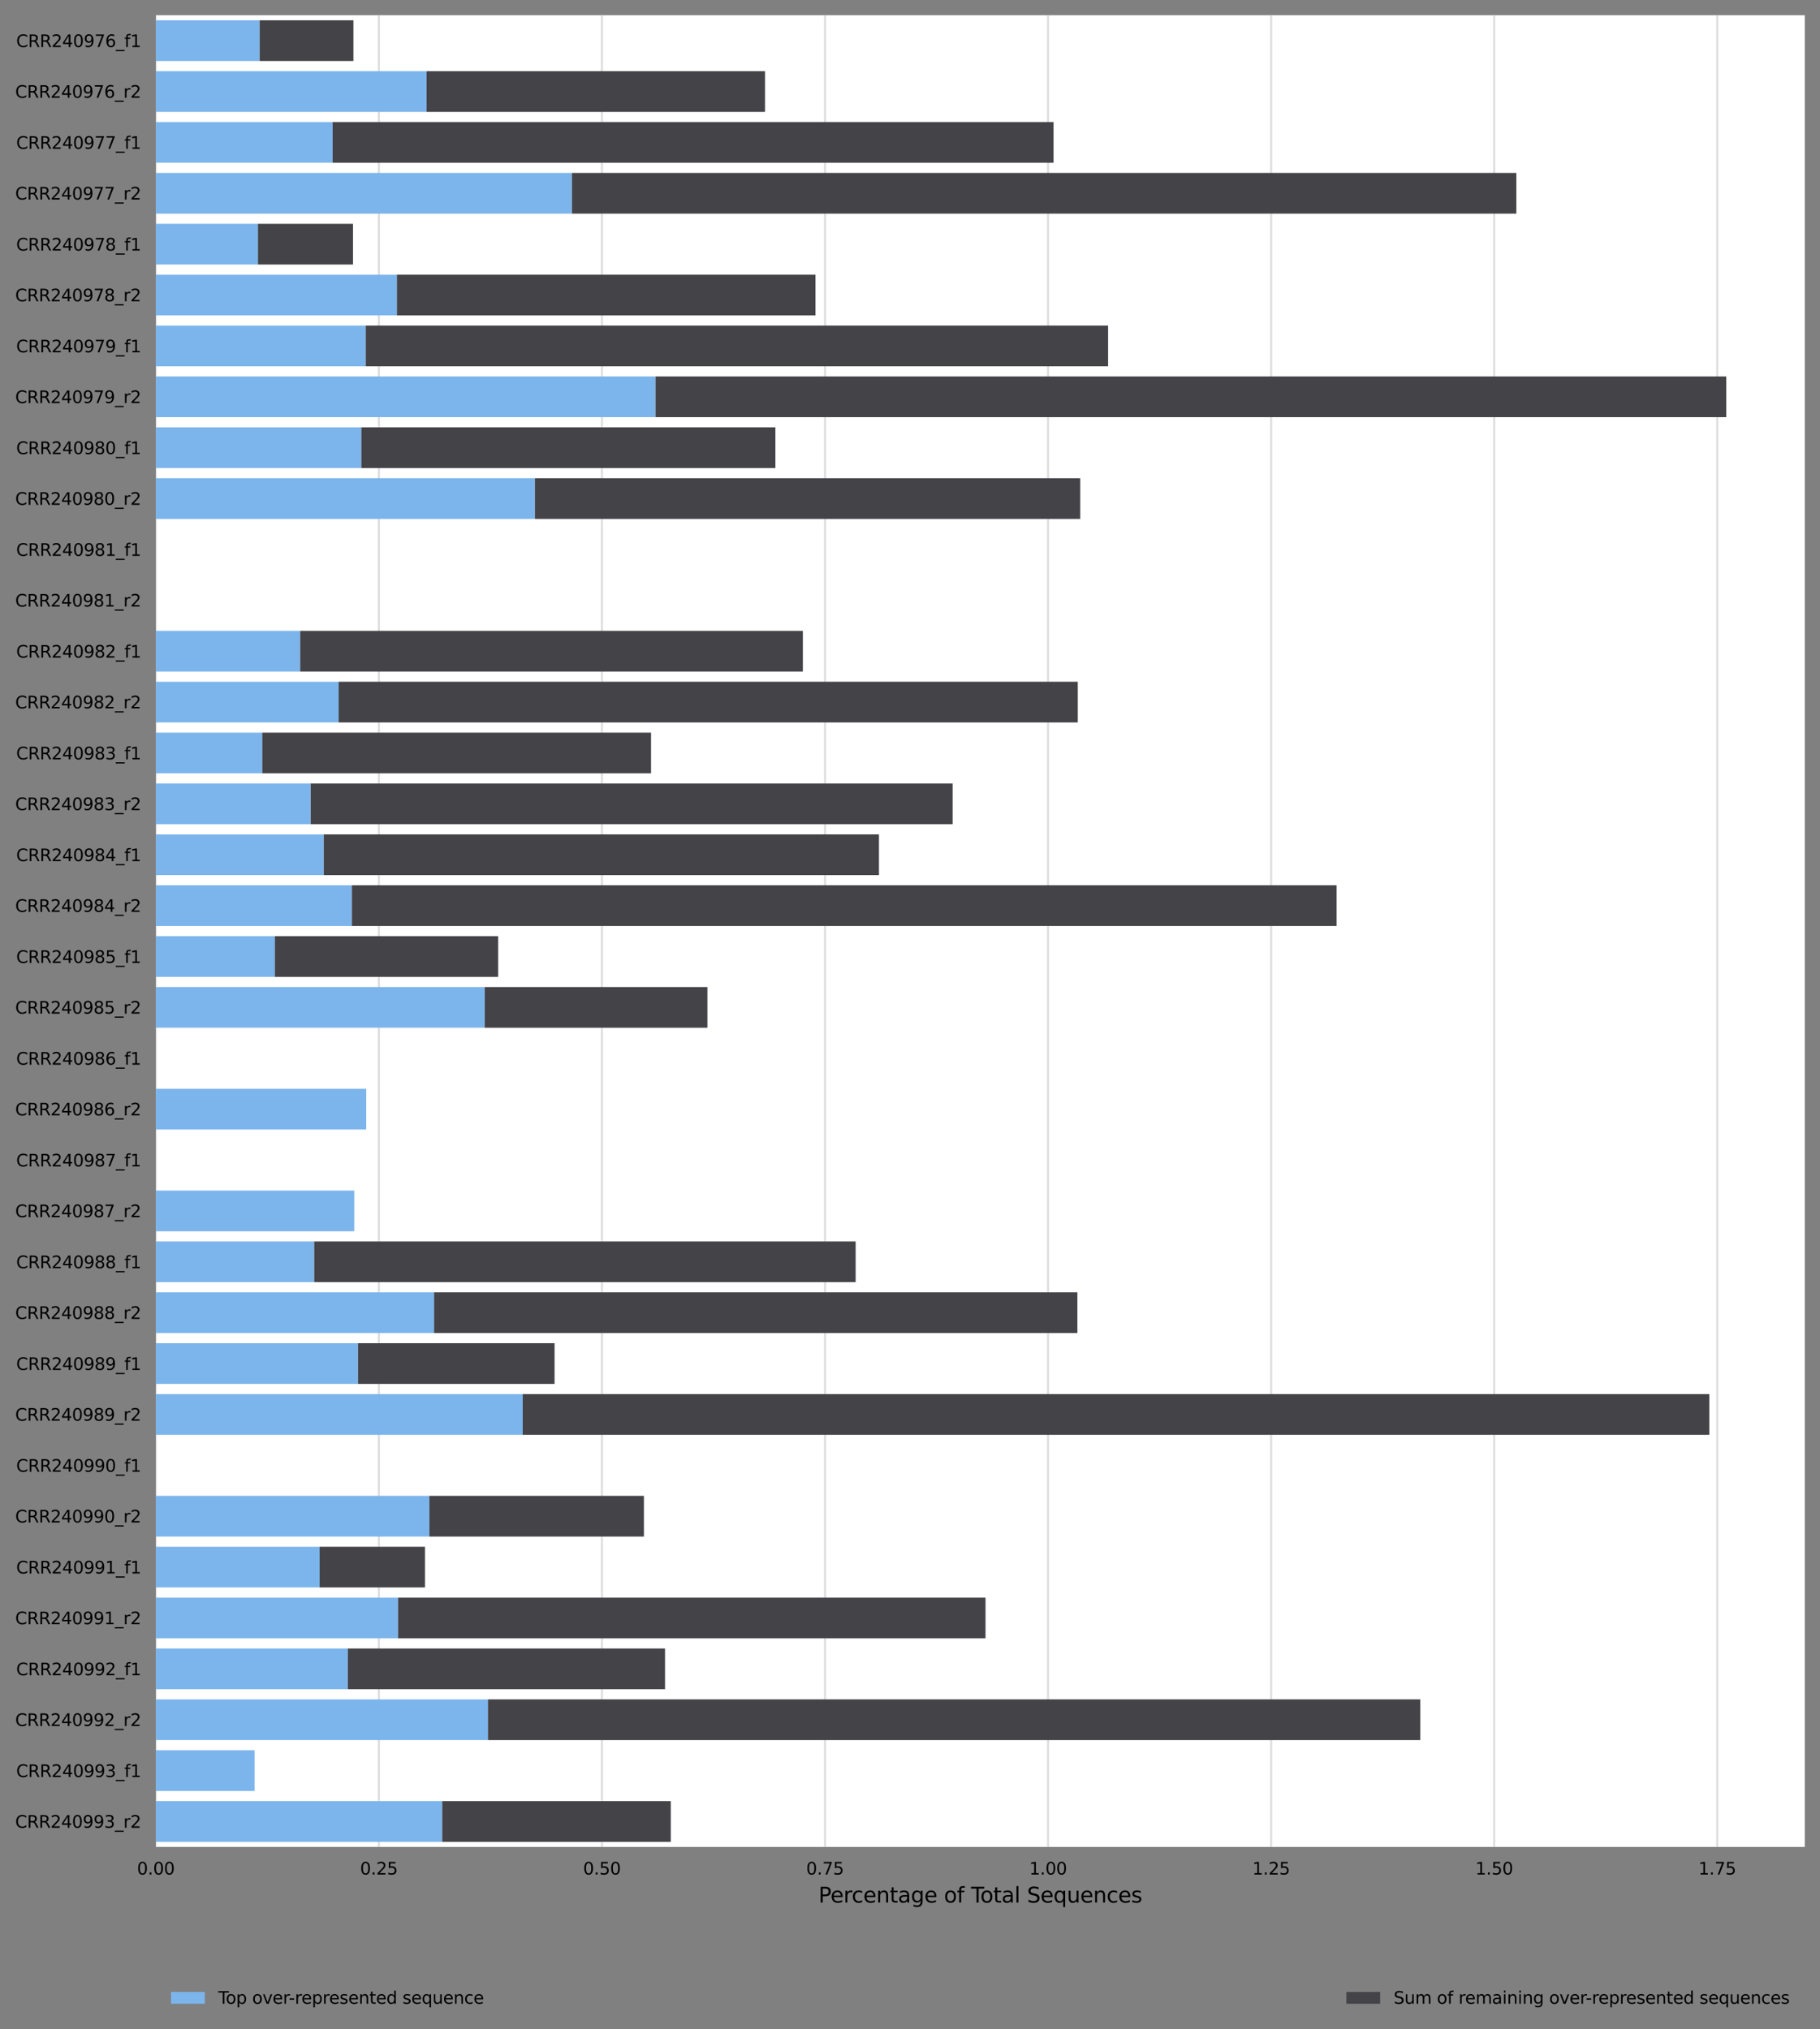 <?xml version="1.0" encoding="utf-8" standalone="no"?>
<!DOCTYPE svg PUBLIC "-//W3C//DTD SVG 1.1//EN"
  "http://www.w3.org/Graphics/SVG/1.1/DTD/svg11.dtd">
<svg xmlns:xlink="http://www.w3.org/1999/xlink" width="862.222pt" height="961.317pt" viewBox="0 0 862.222 961.317" xmlns="http://www.w3.org/2000/svg" version="1.1">
 <rect x="0" y="0" width="862.222" height="961.317" fill="#808080" stroke="none"/>
 <defs>
  <style type="text/css">*{stroke-linejoin: round; stroke-linecap: butt}</style>
 </defs>
 <g id="figure_1">
  <g id="axes_1">
   <g id="patch_1">
    <path d="M 73.823 874.957 
L 855.023 874.957 
L 855.023 7.2 
L 73.823 7.2 
z
" style="fill: #ffffff"/>
   </g>
   <g id="matplotlib.axis_1">
    <g id="xtick_1">
     <g id="line2d_1">
      <path d="M 73.823 874.957 
L 73.823 7.2 
" clip-path="url(#p34f112db01)" style="fill: none; stroke: #dedede; stroke-linecap: square"/>
     </g>
     <g id="text_1">
      <!-- 0.00 -->
      <g transform="translate(64.916 888.035)scale(0.08 -0.08)">
       <defs>
        <path id="DejaVuSans-30" d="M 2034 4250 
Q 1547 4250 1301 3770 
Q 1056 3291 1056 2328 
Q 1056 1369 1301 889 
Q 1547 409 2034 409 
Q 2525 409 2770 889 
Q 3016 1369 3016 2328 
Q 3016 3291 2770 3770 
Q 2525 4250 2034 4250 
z
M 2034 4750 
Q 2819 4750 3233 4129 
Q 3647 3509 3647 2328 
Q 3647 1150 3233 529 
Q 2819 -91 2034 -91 
Q 1250 -91 836 529 
Q 422 1150 422 2328 
Q 422 3509 836 4129 
Q 1250 4750 2034 4750 
z
" transform="scale(0.016)"/>
        <path id="DejaVuSans-2e" d="M 684 794 
L 1344 794 
L 1344 0 
L 684 0 
L 684 794 
z
" transform="scale(0.016)"/>
       </defs>
       <use xlink:href="#DejaVuSans-30"/>
       <use xlink:href="#DejaVuSans-2e" x="63.623"/>
       <use xlink:href="#DejaVuSans-30" x="95.41"/>
       <use xlink:href="#DejaVuSans-30" x="159.033"/>
      </g>
     </g>
    </g>
    <g id="xtick_2">
     <g id="line2d_2">
      <path d="M 179.496 874.957 
L 179.496 7.2 
" clip-path="url(#p34f112db01)" style="fill: none; stroke: #dedede; stroke-linecap: square"/>
     </g>
     <g id="text_2">
      <!-- 0.25 -->
      <g transform="translate(170.59 888.035)scale(0.08 -0.08)">
       <defs>
        <path id="DejaVuSans-32" d="M 1228 531 
L 3431 531 
L 3431 0 
L 469 0 
L 469 531 
Q 828 903 1448 1529 
Q 2069 2156 2228 2338 
Q 2531 2678 2651 2914 
Q 2772 3150 2772 3378 
Q 2772 3750 2511 3984 
Q 2250 4219 1831 4219 
Q 1534 4219 1204 4116 
Q 875 4013 500 3803 
L 500 4441 
Q 881 4594 1212 4672 
Q 1544 4750 1819 4750 
Q 2544 4750 2975 4387 
Q 3406 4025 3406 3419 
Q 3406 3131 3298 2873 
Q 3191 2616 2906 2266 
Q 2828 2175 2409 1742 
Q 1991 1309 1228 531 
z
" transform="scale(0.016)"/>
        <path id="DejaVuSans-35" d="M 691 4666 
L 3169 4666 
L 3169 4134 
L 1269 4134 
L 1269 2991 
Q 1406 3038 1543 3061 
Q 1681 3084 1819 3084 
Q 2600 3084 3056 2656 
Q 3513 2228 3513 1497 
Q 3513 744 3044 326 
Q 2575 -91 1722 -91 
Q 1428 -91 1123 -41 
Q 819 9 494 109 
L 494 744 
Q 775 591 1075 516 
Q 1375 441 1709 441 
Q 2250 441 2565 725 
Q 2881 1009 2881 1497 
Q 2881 1984 2565 2268 
Q 2250 2553 1709 2553 
Q 1456 2553 1204 2497 
Q 953 2441 691 2322 
L 691 4666 
z
" transform="scale(0.016)"/>
       </defs>
       <use xlink:href="#DejaVuSans-30"/>
       <use xlink:href="#DejaVuSans-2e" x="63.623"/>
       <use xlink:href="#DejaVuSans-32" x="95.41"/>
       <use xlink:href="#DejaVuSans-35" x="159.033"/>
      </g>
     </g>
    </g>
    <g id="xtick_3">
     <g id="line2d_3">
      <path d="M 285.17 874.957 
L 285.17 7.2 
" clip-path="url(#p34f112db01)" style="fill: none; stroke: #dedede; stroke-linecap: square"/>
     </g>
     <g id="text_3">
      <!-- 0.50 -->
      <g transform="translate(276.264 888.035)scale(0.08 -0.08)">
       <use xlink:href="#DejaVuSans-30"/>
       <use xlink:href="#DejaVuSans-2e" x="63.623"/>
       <use xlink:href="#DejaVuSans-35" x="95.41"/>
       <use xlink:href="#DejaVuSans-30" x="159.033"/>
      </g>
     </g>
    </g>
    <g id="xtick_4">
     <g id="line2d_4">
      <path d="M 390.844 874.957 
L 390.844 7.2 
" clip-path="url(#p34f112db01)" style="fill: none; stroke: #dedede; stroke-linecap: square"/>
     </g>
     <g id="text_4">
      <!-- 0.75 -->
      <g transform="translate(381.938 888.035)scale(0.08 -0.08)">
       <defs>
        <path id="DejaVuSans-37" d="M 525 4666 
L 3525 4666 
L 3525 4397 
L 1831 0 
L 1172 0 
L 2766 4134 
L 525 4134 
L 525 4666 
z
" transform="scale(0.016)"/>
       </defs>
       <use xlink:href="#DejaVuSans-30"/>
       <use xlink:href="#DejaVuSans-2e" x="63.623"/>
       <use xlink:href="#DejaVuSans-37" x="95.41"/>
       <use xlink:href="#DejaVuSans-35" x="159.033"/>
      </g>
     </g>
    </g>
    <g id="xtick_5">
     <g id="line2d_5">
      <path d="M 496.518 874.957 
L 496.518 7.2 
" clip-path="url(#p34f112db01)" style="fill: none; stroke: #dedede; stroke-linecap: square"/>
     </g>
     <g id="text_5">
      <!-- 1.00 -->
      <g transform="translate(487.612 888.035)scale(0.08 -0.08)">
       <defs>
        <path id="DejaVuSans-31" d="M 794 531 
L 1825 531 
L 1825 4091 
L 703 3866 
L 703 4441 
L 1819 4666 
L 2450 4666 
L 2450 531 
L 3481 531 
L 3481 0 
L 794 0 
L 794 531 
z
" transform="scale(0.016)"/>
       </defs>
       <use xlink:href="#DejaVuSans-31"/>
       <use xlink:href="#DejaVuSans-2e" x="63.623"/>
       <use xlink:href="#DejaVuSans-30" x="95.41"/>
       <use xlink:href="#DejaVuSans-30" x="159.033"/>
      </g>
     </g>
    </g>
    <g id="xtick_6">
     <g id="line2d_6">
      <path d="M 602.192 874.957 
L 602.192 7.2 
" clip-path="url(#p34f112db01)" style="fill: none; stroke: #dedede; stroke-linecap: square"/>
     </g>
     <g id="text_6">
      <!-- 1.25 -->
      <g transform="translate(593.286 888.035)scale(0.08 -0.08)">
       <use xlink:href="#DejaVuSans-31"/>
       <use xlink:href="#DejaVuSans-2e" x="63.623"/>
       <use xlink:href="#DejaVuSans-32" x="95.41"/>
       <use xlink:href="#DejaVuSans-35" x="159.033"/>
      </g>
     </g>
    </g>
    <g id="xtick_7">
     <g id="line2d_7">
      <path d="M 707.866 874.957 
L 707.866 7.2 
" clip-path="url(#p34f112db01)" style="fill: none; stroke: #dedede; stroke-linecap: square"/>
     </g>
     <g id="text_7">
      <!-- 1.50 -->
      <g transform="translate(698.96 888.035)scale(0.08 -0.08)">
       <use xlink:href="#DejaVuSans-31"/>
       <use xlink:href="#DejaVuSans-2e" x="63.623"/>
       <use xlink:href="#DejaVuSans-35" x="95.41"/>
       <use xlink:href="#DejaVuSans-30" x="159.033"/>
      </g>
     </g>
    </g>
    <g id="xtick_8">
     <g id="line2d_8">
      <path d="M 813.54 874.957 
L 813.54 7.2 
" clip-path="url(#p34f112db01)" style="fill: none; stroke: #dedede; stroke-linecap: square"/>
     </g>
     <g id="text_8">
      <!-- 1.75 -->
      <g transform="translate(804.634 888.035)scale(0.08 -0.08)">
       <use xlink:href="#DejaVuSans-31"/>
       <use xlink:href="#DejaVuSans-2e" x="63.623"/>
       <use xlink:href="#DejaVuSans-37" x="95.41"/>
       <use xlink:href="#DejaVuSans-35" x="159.033"/>
      </g>
     </g>
    </g>
    <g id="text_9">
     <!-- Percentage of Total Sequences -->
     <g transform="translate(387.767 901.297)scale(0.1 -0.1)">
      <defs>
       <path id="DejaVuSans-50" d="M 1259 4147 
L 1259 2394 
L 2053 2394 
Q 2494 2394 2734 2622 
Q 2975 2850 2975 3272 
Q 2975 3691 2734 3919 
Q 2494 4147 2053 4147 
L 1259 4147 
z
M 628 4666 
L 2053 4666 
Q 2838 4666 3239 4311 
Q 3641 3956 3641 3272 
Q 3641 2581 3239 2228 
Q 2838 1875 2053 1875 
L 1259 1875 
L 1259 0 
L 628 0 
L 628 4666 
z
" transform="scale(0.016)"/>
       <path id="DejaVuSans-65" d="M 3597 1894 
L 3597 1613 
L 953 1613 
Q 991 1019 1311 708 
Q 1631 397 2203 397 
Q 2534 397 2845 478 
Q 3156 559 3463 722 
L 3463 178 
Q 3153 47 2828 -22 
Q 2503 -91 2169 -91 
Q 1331 -91 842 396 
Q 353 884 353 1716 
Q 353 2575 817 3079 
Q 1281 3584 2069 3584 
Q 2775 3584 3186 3129 
Q 3597 2675 3597 1894 
z
M 3022 2063 
Q 3016 2534 2758 2815 
Q 2500 3097 2075 3097 
Q 1594 3097 1305 2825 
Q 1016 2553 972 2059 
L 3022 2063 
z
" transform="scale(0.016)"/>
       <path id="DejaVuSans-72" d="M 2631 2963 
Q 2534 3019 2420 3045 
Q 2306 3072 2169 3072 
Q 1681 3072 1420 2755 
Q 1159 2438 1159 1844 
L 1159 0 
L 581 0 
L 581 3500 
L 1159 3500 
L 1159 2956 
Q 1341 3275 1631 3429 
Q 1922 3584 2338 3584 
Q 2397 3584 2469 3576 
Q 2541 3569 2628 3553 
L 2631 2963 
z
" transform="scale(0.016)"/>
       <path id="DejaVuSans-63" d="M 3122 3366 
L 3122 2828 
Q 2878 2963 2633 3030 
Q 2388 3097 2138 3097 
Q 1578 3097 1268 2742 
Q 959 2388 959 1747 
Q 959 1106 1268 751 
Q 1578 397 2138 397 
Q 2388 397 2633 464 
Q 2878 531 3122 666 
L 3122 134 
Q 2881 22 2623 -34 
Q 2366 -91 2075 -91 
Q 1284 -91 818 406 
Q 353 903 353 1747 
Q 353 2603 823 3093 
Q 1294 3584 2113 3584 
Q 2378 3584 2631 3529 
Q 2884 3475 3122 3366 
z
" transform="scale(0.016)"/>
       <path id="DejaVuSans-6e" d="M 3513 2113 
L 3513 0 
L 2938 0 
L 2938 2094 
Q 2938 2591 2744 2837 
Q 2550 3084 2163 3084 
Q 1697 3084 1428 2787 
Q 1159 2491 1159 1978 
L 1159 0 
L 581 0 
L 581 3500 
L 1159 3500 
L 1159 2956 
Q 1366 3272 1645 3428 
Q 1925 3584 2291 3584 
Q 2894 3584 3203 3211 
Q 3513 2838 3513 2113 
z
" transform="scale(0.016)"/>
       <path id="DejaVuSans-74" d="M 1172 4494 
L 1172 3500 
L 2356 3500 
L 2356 3053 
L 1172 3053 
L 1172 1153 
Q 1172 725 1289 603 
Q 1406 481 1766 481 
L 2356 481 
L 2356 0 
L 1766 0 
Q 1100 0 847 248 
Q 594 497 594 1153 
L 594 3053 
L 172 3053 
L 172 3500 
L 594 3500 
L 594 4494 
L 1172 4494 
z
" transform="scale(0.016)"/>
       <path id="DejaVuSans-61" d="M 2194 1759 
Q 1497 1759 1228 1600 
Q 959 1441 959 1056 
Q 959 750 1161 570 
Q 1363 391 1709 391 
Q 2188 391 2477 730 
Q 2766 1069 2766 1631 
L 2766 1759 
L 2194 1759 
z
M 3341 1997 
L 3341 0 
L 2766 0 
L 2766 531 
Q 2569 213 2275 61 
Q 1981 -91 1556 -91 
Q 1019 -91 701 211 
Q 384 513 384 1019 
Q 384 1609 779 1909 
Q 1175 2209 1959 2209 
L 2766 2209 
L 2766 2266 
Q 2766 2663 2505 2880 
Q 2244 3097 1772 3097 
Q 1472 3097 1187 3025 
Q 903 2953 641 2809 
L 641 3341 
Q 956 3463 1253 3523 
Q 1550 3584 1831 3584 
Q 2591 3584 2966 3190 
Q 3341 2797 3341 1997 
z
" transform="scale(0.016)"/>
       <path id="DejaVuSans-67" d="M 2906 1791 
Q 2906 2416 2648 2759 
Q 2391 3103 1925 3103 
Q 1463 3103 1205 2759 
Q 947 2416 947 1791 
Q 947 1169 1205 825 
Q 1463 481 1925 481 
Q 2391 481 2648 825 
Q 2906 1169 2906 1791 
z
M 3481 434 
Q 3481 -459 3084 -895 
Q 2688 -1331 1869 -1331 
Q 1566 -1331 1297 -1286 
Q 1028 -1241 775 -1147 
L 775 -588 
Q 1028 -725 1275 -790 
Q 1522 -856 1778 -856 
Q 2344 -856 2625 -561 
Q 2906 -266 2906 331 
L 2906 616 
Q 2728 306 2450 153 
Q 2172 0 1784 0 
Q 1141 0 747 490 
Q 353 981 353 1791 
Q 353 2603 747 3093 
Q 1141 3584 1784 3584 
Q 2172 3584 2450 3431 
Q 2728 3278 2906 2969 
L 2906 3500 
L 3481 3500 
L 3481 434 
z
" transform="scale(0.016)"/>
       <path id="DejaVuSans-20" transform="scale(0.016)"/>
       <path id="DejaVuSans-6f" d="M 1959 3097 
Q 1497 3097 1228 2736 
Q 959 2375 959 1747 
Q 959 1119 1226 758 
Q 1494 397 1959 397 
Q 2419 397 2687 759 
Q 2956 1122 2956 1747 
Q 2956 2369 2687 2733 
Q 2419 3097 1959 3097 
z
M 1959 3584 
Q 2709 3584 3137 3096 
Q 3566 2609 3566 1747 
Q 3566 888 3137 398 
Q 2709 -91 1959 -91 
Q 1206 -91 779 398 
Q 353 888 353 1747 
Q 353 2609 779 3096 
Q 1206 3584 1959 3584 
z
" transform="scale(0.016)"/>
       <path id="DejaVuSans-66" d="M 2375 4863 
L 2375 4384 
L 1825 4384 
Q 1516 4384 1395 4259 
Q 1275 4134 1275 3809 
L 1275 3500 
L 2222 3500 
L 2222 3053 
L 1275 3053 
L 1275 0 
L 697 0 
L 697 3053 
L 147 3053 
L 147 3500 
L 697 3500 
L 697 3744 
Q 697 4328 969 4595 
Q 1241 4863 1831 4863 
L 2375 4863 
z
" transform="scale(0.016)"/>
       <path id="DejaVuSans-54" d="M -19 4666 
L 3928 4666 
L 3928 4134 
L 2272 4134 
L 2272 0 
L 1638 0 
L 1638 4134 
L -19 4134 
L -19 4666 
z
" transform="scale(0.016)"/>
       <path id="DejaVuSans-6c" d="M 603 4863 
L 1178 4863 
L 1178 0 
L 603 0 
L 603 4863 
z
" transform="scale(0.016)"/>
       <path id="DejaVuSans-53" d="M 3425 4513 
L 3425 3897 
Q 3066 4069 2747 4153 
Q 2428 4238 2131 4238 
Q 1616 4238 1336 4038 
Q 1056 3838 1056 3469 
Q 1056 3159 1242 3001 
Q 1428 2844 1947 2747 
L 2328 2669 
Q 3034 2534 3370 2195 
Q 3706 1856 3706 1288 
Q 3706 609 3251 259 
Q 2797 -91 1919 -91 
Q 1588 -91 1214 -16 
Q 841 59 441 206 
L 441 856 
Q 825 641 1194 531 
Q 1563 422 1919 422 
Q 2459 422 2753 634 
Q 3047 847 3047 1241 
Q 3047 1584 2836 1778 
Q 2625 1972 2144 2069 
L 1759 2144 
Q 1053 2284 737 2584 
Q 422 2884 422 3419 
Q 422 4038 858 4394 
Q 1294 4750 2059 4750 
Q 2388 4750 2728 4690 
Q 3069 4631 3425 4513 
z
" transform="scale(0.016)"/>
       <path id="DejaVuSans-71" d="M 947 1747 
Q 947 1113 1208 752 
Q 1469 391 1925 391 
Q 2381 391 2643 752 
Q 2906 1113 2906 1747 
Q 2906 2381 2643 2742 
Q 2381 3103 1925 3103 
Q 1469 3103 1208 2742 
Q 947 2381 947 1747 
z
M 2906 525 
Q 2725 213 2448 61 
Q 2172 -91 1784 -91 
Q 1150 -91 751 415 
Q 353 922 353 1747 
Q 353 2572 751 3078 
Q 1150 3584 1784 3584 
Q 2172 3584 2448 3432 
Q 2725 3281 2906 2969 
L 2906 3500 
L 3481 3500 
L 3481 -1331 
L 2906 -1331 
L 2906 525 
z
" transform="scale(0.016)"/>
       <path id="DejaVuSans-75" d="M 544 1381 
L 544 3500 
L 1119 3500 
L 1119 1403 
Q 1119 906 1312 657 
Q 1506 409 1894 409 
Q 2359 409 2629 706 
Q 2900 1003 2900 1516 
L 2900 3500 
L 3475 3500 
L 3475 0 
L 2900 0 
L 2900 538 
Q 2691 219 2414 64 
Q 2138 -91 1772 -91 
Q 1169 -91 856 284 
Q 544 659 544 1381 
z
M 1991 3584 
L 1991 3584 
z
" transform="scale(0.016)"/>
       <path id="DejaVuSans-73" d="M 2834 3397 
L 2834 2853 
Q 2591 2978 2328 3040 
Q 2066 3103 1784 3103 
Q 1356 3103 1142 2972 
Q 928 2841 928 2578 
Q 928 2378 1081 2264 
Q 1234 2150 1697 2047 
L 1894 2003 
Q 2506 1872 2764 1633 
Q 3022 1394 3022 966 
Q 3022 478 2636 193 
Q 2250 -91 1575 -91 
Q 1294 -91 989 -36 
Q 684 19 347 128 
L 347 722 
Q 666 556 975 473 
Q 1284 391 1588 391 
Q 1994 391 2212 530 
Q 2431 669 2431 922 
Q 2431 1156 2273 1281 
Q 2116 1406 1581 1522 
L 1381 1569 
Q 847 1681 609 1914 
Q 372 2147 372 2553 
Q 372 3047 722 3315 
Q 1072 3584 1716 3584 
Q 2034 3584 2315 3537 
Q 2597 3491 2834 3397 
z
" transform="scale(0.016)"/>
      </defs>
      <use xlink:href="#DejaVuSans-50"/>
      <use xlink:href="#DejaVuSans-65" x="56.678"/>
      <use xlink:href="#DejaVuSans-72" x="118.201"/>
      <use xlink:href="#DejaVuSans-63" x="157.064"/>
      <use xlink:href="#DejaVuSans-65" x="212.045"/>
      <use xlink:href="#DejaVuSans-6e" x="273.568"/>
      <use xlink:href="#DejaVuSans-74" x="336.947"/>
      <use xlink:href="#DejaVuSans-61" x="376.156"/>
      <use xlink:href="#DejaVuSans-67" x="437.436"/>
      <use xlink:href="#DejaVuSans-65" x="500.912"/>
      <use xlink:href="#DejaVuSans-20" x="562.436"/>
      <use xlink:href="#DejaVuSans-6f" x="594.223"/>
      <use xlink:href="#DejaVuSans-66" x="655.404"/>
      <use xlink:href="#DejaVuSans-20" x="690.609"/>
      <use xlink:href="#DejaVuSans-54" x="722.396"/>
      <use xlink:href="#DejaVuSans-6f" x="766.48"/>
      <use xlink:href="#DejaVuSans-74" x="827.662"/>
      <use xlink:href="#DejaVuSans-61" x="866.871"/>
      <use xlink:href="#DejaVuSans-6c" x="928.15"/>
      <use xlink:href="#DejaVuSans-20" x="955.934"/>
      <use xlink:href="#DejaVuSans-53" x="987.721"/>
      <use xlink:href="#DejaVuSans-65" x="1051.197"/>
      <use xlink:href="#DejaVuSans-71" x="1112.721"/>
      <use xlink:href="#DejaVuSans-75" x="1176.197"/>
      <use xlink:href="#DejaVuSans-65" x="1239.576"/>
      <use xlink:href="#DejaVuSans-6e" x="1301.1"/>
      <use xlink:href="#DejaVuSans-63" x="1364.479"/>
      <use xlink:href="#DejaVuSans-65" x="1419.459"/>
      <use xlink:href="#DejaVuSans-73" x="1480.982"/>
     </g>
    </g>
   </g>
   <g id="matplotlib.axis_2">
    <g id="ytick_1">
     <g id="text_10">
      <!-- CRR240976_f1 -->
      <g transform="translate(7.673 22.292)scale(0.08 -0.08)">
       <defs>
        <path id="DejaVuSans-43" d="M 4122 4306 
L 4122 3641 
Q 3803 3938 3442 4084 
Q 3081 4231 2675 4231 
Q 1875 4231 1450 3742 
Q 1025 3253 1025 2328 
Q 1025 1406 1450 917 
Q 1875 428 2675 428 
Q 3081 428 3442 575 
Q 3803 722 4122 1019 
L 4122 359 
Q 3791 134 3420 21 
Q 3050 -91 2638 -91 
Q 1578 -91 968 557 
Q 359 1206 359 2328 
Q 359 3453 968 4101 
Q 1578 4750 2638 4750 
Q 3056 4750 3426 4639 
Q 3797 4528 4122 4306 
z
" transform="scale(0.016)"/>
        <path id="DejaVuSans-52" d="M 2841 2188 
Q 3044 2119 3236 1894 
Q 3428 1669 3622 1275 
L 4263 0 
L 3584 0 
L 2988 1197 
Q 2756 1666 2539 1819 
Q 2322 1972 1947 1972 
L 1259 1972 
L 1259 0 
L 628 0 
L 628 4666 
L 2053 4666 
Q 2853 4666 3247 4331 
Q 3641 3997 3641 3322 
Q 3641 2881 3436 2590 
Q 3231 2300 2841 2188 
z
M 1259 4147 
L 1259 2491 
L 2053 2491 
Q 2509 2491 2742 2702 
Q 2975 2913 2975 3322 
Q 2975 3731 2742 3939 
Q 2509 4147 2053 4147 
L 1259 4147 
z
" transform="scale(0.016)"/>
        <path id="DejaVuSans-34" d="M 2419 4116 
L 825 1625 
L 2419 1625 
L 2419 4116 
z
M 2253 4666 
L 3047 4666 
L 3047 1625 
L 3713 1625 
L 3713 1100 
L 3047 1100 
L 3047 0 
L 2419 0 
L 2419 1100 
L 313 1100 
L 313 1709 
L 2253 4666 
z
" transform="scale(0.016)"/>
        <path id="DejaVuSans-39" d="M 703 97 
L 703 672 
Q 941 559 1184 500 
Q 1428 441 1663 441 
Q 2288 441 2617 861 
Q 2947 1281 2994 2138 
Q 2813 1869 2534 1725 
Q 2256 1581 1919 1581 
Q 1219 1581 811 2004 
Q 403 2428 403 3163 
Q 403 3881 828 4315 
Q 1253 4750 1959 4750 
Q 2769 4750 3195 4129 
Q 3622 3509 3622 2328 
Q 3622 1225 3098 567 
Q 2575 -91 1691 -91 
Q 1453 -91 1209 -44 
Q 966 3 703 97 
z
M 1959 2075 
Q 2384 2075 2632 2365 
Q 2881 2656 2881 3163 
Q 2881 3666 2632 3958 
Q 2384 4250 1959 4250 
Q 1534 4250 1286 3958 
Q 1038 3666 1038 3163 
Q 1038 2656 1286 2365 
Q 1534 2075 1959 2075 
z
" transform="scale(0.016)"/>
        <path id="DejaVuSans-36" d="M 2113 2584 
Q 1688 2584 1439 2293 
Q 1191 2003 1191 1497 
Q 1191 994 1439 701 
Q 1688 409 2113 409 
Q 2538 409 2786 701 
Q 3034 994 3034 1497 
Q 3034 2003 2786 2293 
Q 2538 2584 2113 2584 
z
M 3366 4563 
L 3366 3988 
Q 3128 4100 2886 4159 
Q 2644 4219 2406 4219 
Q 1781 4219 1451 3797 
Q 1122 3375 1075 2522 
Q 1259 2794 1537 2939 
Q 1816 3084 2150 3084 
Q 2853 3084 3261 2657 
Q 3669 2231 3669 1497 
Q 3669 778 3244 343 
Q 2819 -91 2113 -91 
Q 1303 -91 875 529 
Q 447 1150 447 2328 
Q 447 3434 972 4092 
Q 1497 4750 2381 4750 
Q 2619 4750 2861 4703 
Q 3103 4656 3366 4563 
z
" transform="scale(0.016)"/>
        <path id="DejaVuSans-5f" d="M 3263 -1063 
L 3263 -1509 
L -63 -1509 
L -63 -1063 
L 3263 -1063 
z
" transform="scale(0.016)"/>
       </defs>
       <use xlink:href="#DejaVuSans-43"/>
       <use xlink:href="#DejaVuSans-52" x="69.824"/>
       <use xlink:href="#DejaVuSans-52" x="139.307"/>
       <use xlink:href="#DejaVuSans-32" x="208.789"/>
       <use xlink:href="#DejaVuSans-34" x="272.412"/>
       <use xlink:href="#DejaVuSans-30" x="336.035"/>
       <use xlink:href="#DejaVuSans-39" x="399.658"/>
       <use xlink:href="#DejaVuSans-37" x="463.281"/>
       <use xlink:href="#DejaVuSans-36" x="526.904"/>
       <use xlink:href="#DejaVuSans-5f" x="590.527"/>
       <use xlink:href="#DejaVuSans-66" x="640.527"/>
       <use xlink:href="#DejaVuSans-31" x="675.732"/>
      </g>
     </g>
    </g>
    <g id="ytick_2">
     <g id="text_11">
      <!-- CRR240976_r2 -->
      <g transform="translate(7.2 46.325)scale(0.08 -0.08)">
       <use xlink:href="#DejaVuSans-43"/>
       <use xlink:href="#DejaVuSans-52" x="69.824"/>
       <use xlink:href="#DejaVuSans-52" x="139.307"/>
       <use xlink:href="#DejaVuSans-32" x="208.789"/>
       <use xlink:href="#DejaVuSans-34" x="272.412"/>
       <use xlink:href="#DejaVuSans-30" x="336.035"/>
       <use xlink:href="#DejaVuSans-39" x="399.658"/>
       <use xlink:href="#DejaVuSans-37" x="463.281"/>
       <use xlink:href="#DejaVuSans-36" x="526.904"/>
       <use xlink:href="#DejaVuSans-5f" x="590.527"/>
       <use xlink:href="#DejaVuSans-72" x="640.527"/>
       <use xlink:href="#DejaVuSans-32" x="681.641"/>
      </g>
     </g>
    </g>
    <g id="ytick_3">
     <g id="text_12">
      <!-- CRR240977_f1 -->
      <g transform="translate(7.673 70.5)scale(0.08 -0.08)">
       <use xlink:href="#DejaVuSans-43"/>
       <use xlink:href="#DejaVuSans-52" x="69.824"/>
       <use xlink:href="#DejaVuSans-52" x="139.307"/>
       <use xlink:href="#DejaVuSans-32" x="208.789"/>
       <use xlink:href="#DejaVuSans-34" x="272.412"/>
       <use xlink:href="#DejaVuSans-30" x="336.035"/>
       <use xlink:href="#DejaVuSans-39" x="399.658"/>
       <use xlink:href="#DejaVuSans-37" x="463.281"/>
       <use xlink:href="#DejaVuSans-37" x="526.904"/>
       <use xlink:href="#DejaVuSans-5f" x="590.527"/>
       <use xlink:href="#DejaVuSans-66" x="640.527"/>
       <use xlink:href="#DejaVuSans-31" x="675.732"/>
      </g>
     </g>
    </g>
    <g id="ytick_4">
     <g id="text_13">
      <!-- CRR240977_r2 -->
      <g transform="translate(7.2 94.534)scale(0.08 -0.08)">
       <use xlink:href="#DejaVuSans-43"/>
       <use xlink:href="#DejaVuSans-52" x="69.824"/>
       <use xlink:href="#DejaVuSans-52" x="139.307"/>
       <use xlink:href="#DejaVuSans-32" x="208.789"/>
       <use xlink:href="#DejaVuSans-34" x="272.412"/>
       <use xlink:href="#DejaVuSans-30" x="336.035"/>
       <use xlink:href="#DejaVuSans-39" x="399.658"/>
       <use xlink:href="#DejaVuSans-37" x="463.281"/>
       <use xlink:href="#DejaVuSans-37" x="526.904"/>
       <use xlink:href="#DejaVuSans-5f" x="590.527"/>
       <use xlink:href="#DejaVuSans-72" x="640.527"/>
       <use xlink:href="#DejaVuSans-32" x="681.641"/>
      </g>
     </g>
    </g>
    <g id="ytick_5">
     <g id="text_14">
      <!-- CRR240978_f1 -->
      <g transform="translate(7.673 118.709)scale(0.08 -0.08)">
       <defs>
        <path id="DejaVuSans-38" d="M 2034 2216 
Q 1584 2216 1326 1975 
Q 1069 1734 1069 1313 
Q 1069 891 1326 650 
Q 1584 409 2034 409 
Q 2484 409 2743 651 
Q 3003 894 3003 1313 
Q 3003 1734 2745 1975 
Q 2488 2216 2034 2216 
z
M 1403 2484 
Q 997 2584 770 2862 
Q 544 3141 544 3541 
Q 544 4100 942 4425 
Q 1341 4750 2034 4750 
Q 2731 4750 3128 4425 
Q 3525 4100 3525 3541 
Q 3525 3141 3298 2862 
Q 3072 2584 2669 2484 
Q 3125 2378 3379 2068 
Q 3634 1759 3634 1313 
Q 3634 634 3220 271 
Q 2806 -91 2034 -91 
Q 1263 -91 848 271 
Q 434 634 434 1313 
Q 434 1759 690 2068 
Q 947 2378 1403 2484 
z
M 1172 3481 
Q 1172 3119 1398 2916 
Q 1625 2713 2034 2713 
Q 2441 2713 2670 2916 
Q 2900 3119 2900 3481 
Q 2900 3844 2670 4047 
Q 2441 4250 2034 4250 
Q 1625 4250 1398 4047 
Q 1172 3844 1172 3481 
z
" transform="scale(0.016)"/>
       </defs>
       <use xlink:href="#DejaVuSans-43"/>
       <use xlink:href="#DejaVuSans-52" x="69.824"/>
       <use xlink:href="#DejaVuSans-52" x="139.307"/>
       <use xlink:href="#DejaVuSans-32" x="208.789"/>
       <use xlink:href="#DejaVuSans-34" x="272.412"/>
       <use xlink:href="#DejaVuSans-30" x="336.035"/>
       <use xlink:href="#DejaVuSans-39" x="399.658"/>
       <use xlink:href="#DejaVuSans-37" x="463.281"/>
       <use xlink:href="#DejaVuSans-38" x="526.904"/>
       <use xlink:href="#DejaVuSans-5f" x="590.527"/>
       <use xlink:href="#DejaVuSans-66" x="640.527"/>
       <use xlink:href="#DejaVuSans-31" x="675.732"/>
      </g>
     </g>
    </g>
    <g id="ytick_6">
     <g id="text_15">
      <!-- CRR240978_r2 -->
      <g transform="translate(7.2 142.743)scale(0.08 -0.08)">
       <use xlink:href="#DejaVuSans-43"/>
       <use xlink:href="#DejaVuSans-52" x="69.824"/>
       <use xlink:href="#DejaVuSans-52" x="139.307"/>
       <use xlink:href="#DejaVuSans-32" x="208.789"/>
       <use xlink:href="#DejaVuSans-34" x="272.412"/>
       <use xlink:href="#DejaVuSans-30" x="336.035"/>
       <use xlink:href="#DejaVuSans-39" x="399.658"/>
       <use xlink:href="#DejaVuSans-37" x="463.281"/>
       <use xlink:href="#DejaVuSans-38" x="526.904"/>
       <use xlink:href="#DejaVuSans-5f" x="590.527"/>
       <use xlink:href="#DejaVuSans-72" x="640.527"/>
       <use xlink:href="#DejaVuSans-32" x="681.641"/>
      </g>
     </g>
    </g>
    <g id="ytick_7">
     <g id="text_16">
      <!-- CRR240979_f1 -->
      <g transform="translate(7.673 166.918)scale(0.08 -0.08)">
       <use xlink:href="#DejaVuSans-43"/>
       <use xlink:href="#DejaVuSans-52" x="69.824"/>
       <use xlink:href="#DejaVuSans-52" x="139.307"/>
       <use xlink:href="#DejaVuSans-32" x="208.789"/>
       <use xlink:href="#DejaVuSans-34" x="272.412"/>
       <use xlink:href="#DejaVuSans-30" x="336.035"/>
       <use xlink:href="#DejaVuSans-39" x="399.658"/>
       <use xlink:href="#DejaVuSans-37" x="463.281"/>
       <use xlink:href="#DejaVuSans-39" x="526.904"/>
       <use xlink:href="#DejaVuSans-5f" x="590.527"/>
       <use xlink:href="#DejaVuSans-66" x="640.527"/>
       <use xlink:href="#DejaVuSans-31" x="675.732"/>
      </g>
     </g>
    </g>
    <g id="ytick_8">
     <g id="text_17">
      <!-- CRR240979_r2 -->
      <g transform="translate(7.2 190.951)scale(0.08 -0.08)">
       <use xlink:href="#DejaVuSans-43"/>
       <use xlink:href="#DejaVuSans-52" x="69.824"/>
       <use xlink:href="#DejaVuSans-52" x="139.307"/>
       <use xlink:href="#DejaVuSans-32" x="208.789"/>
       <use xlink:href="#DejaVuSans-34" x="272.412"/>
       <use xlink:href="#DejaVuSans-30" x="336.035"/>
       <use xlink:href="#DejaVuSans-39" x="399.658"/>
       <use xlink:href="#DejaVuSans-37" x="463.281"/>
       <use xlink:href="#DejaVuSans-39" x="526.904"/>
       <use xlink:href="#DejaVuSans-5f" x="590.527"/>
       <use xlink:href="#DejaVuSans-72" x="640.527"/>
       <use xlink:href="#DejaVuSans-32" x="681.641"/>
      </g>
     </g>
    </g>
    <g id="ytick_9">
     <g id="text_18">
      <!-- CRR240980_f1 -->
      <g transform="translate(7.673 215.126)scale(0.08 -0.08)">
       <use xlink:href="#DejaVuSans-43"/>
       <use xlink:href="#DejaVuSans-52" x="69.824"/>
       <use xlink:href="#DejaVuSans-52" x="139.307"/>
       <use xlink:href="#DejaVuSans-32" x="208.789"/>
       <use xlink:href="#DejaVuSans-34" x="272.412"/>
       <use xlink:href="#DejaVuSans-30" x="336.035"/>
       <use xlink:href="#DejaVuSans-39" x="399.658"/>
       <use xlink:href="#DejaVuSans-38" x="463.281"/>
       <use xlink:href="#DejaVuSans-30" x="526.904"/>
       <use xlink:href="#DejaVuSans-5f" x="590.527"/>
       <use xlink:href="#DejaVuSans-66" x="640.527"/>
       <use xlink:href="#DejaVuSans-31" x="675.732"/>
      </g>
     </g>
    </g>
    <g id="ytick_10">
     <g id="text_19">
      <!-- CRR240980_r2 -->
      <g transform="translate(7.2 239.16)scale(0.08 -0.08)">
       <use xlink:href="#DejaVuSans-43"/>
       <use xlink:href="#DejaVuSans-52" x="69.824"/>
       <use xlink:href="#DejaVuSans-52" x="139.307"/>
       <use xlink:href="#DejaVuSans-32" x="208.789"/>
       <use xlink:href="#DejaVuSans-34" x="272.412"/>
       <use xlink:href="#DejaVuSans-30" x="336.035"/>
       <use xlink:href="#DejaVuSans-39" x="399.658"/>
       <use xlink:href="#DejaVuSans-38" x="463.281"/>
       <use xlink:href="#DejaVuSans-30" x="526.904"/>
       <use xlink:href="#DejaVuSans-5f" x="590.527"/>
       <use xlink:href="#DejaVuSans-72" x="640.527"/>
       <use xlink:href="#DejaVuSans-32" x="681.641"/>
      </g>
     </g>
    </g>
    <g id="ytick_11">
     <g id="text_20">
      <!-- CRR240981_f1 -->
      <g transform="translate(7.673 263.335)scale(0.08 -0.08)">
       <use xlink:href="#DejaVuSans-43"/>
       <use xlink:href="#DejaVuSans-52" x="69.824"/>
       <use xlink:href="#DejaVuSans-52" x="139.307"/>
       <use xlink:href="#DejaVuSans-32" x="208.789"/>
       <use xlink:href="#DejaVuSans-34" x="272.412"/>
       <use xlink:href="#DejaVuSans-30" x="336.035"/>
       <use xlink:href="#DejaVuSans-39" x="399.658"/>
       <use xlink:href="#DejaVuSans-38" x="463.281"/>
       <use xlink:href="#DejaVuSans-31" x="526.904"/>
       <use xlink:href="#DejaVuSans-5f" x="590.527"/>
       <use xlink:href="#DejaVuSans-66" x="640.527"/>
       <use xlink:href="#DejaVuSans-31" x="675.732"/>
      </g>
     </g>
    </g>
    <g id="ytick_12">
     <g id="text_21">
      <!-- CRR240981_r2 -->
      <g transform="translate(7.2 287.369)scale(0.08 -0.08)">
       <use xlink:href="#DejaVuSans-43"/>
       <use xlink:href="#DejaVuSans-52" x="69.824"/>
       <use xlink:href="#DejaVuSans-52" x="139.307"/>
       <use xlink:href="#DejaVuSans-32" x="208.789"/>
       <use xlink:href="#DejaVuSans-34" x="272.412"/>
       <use xlink:href="#DejaVuSans-30" x="336.035"/>
       <use xlink:href="#DejaVuSans-39" x="399.658"/>
       <use xlink:href="#DejaVuSans-38" x="463.281"/>
       <use xlink:href="#DejaVuSans-31" x="526.904"/>
       <use xlink:href="#DejaVuSans-5f" x="590.527"/>
       <use xlink:href="#DejaVuSans-72" x="640.527"/>
       <use xlink:href="#DejaVuSans-32" x="681.641"/>
      </g>
     </g>
    </g>
    <g id="ytick_13">
     <g id="text_22">
      <!-- CRR240982_f1 -->
      <g transform="translate(7.673 311.544)scale(0.08 -0.08)">
       <use xlink:href="#DejaVuSans-43"/>
       <use xlink:href="#DejaVuSans-52" x="69.824"/>
       <use xlink:href="#DejaVuSans-52" x="139.307"/>
       <use xlink:href="#DejaVuSans-32" x="208.789"/>
       <use xlink:href="#DejaVuSans-34" x="272.412"/>
       <use xlink:href="#DejaVuSans-30" x="336.035"/>
       <use xlink:href="#DejaVuSans-39" x="399.658"/>
       <use xlink:href="#DejaVuSans-38" x="463.281"/>
       <use xlink:href="#DejaVuSans-32" x="526.904"/>
       <use xlink:href="#DejaVuSans-5f" x="590.527"/>
       <use xlink:href="#DejaVuSans-66" x="640.527"/>
       <use xlink:href="#DejaVuSans-31" x="675.732"/>
      </g>
     </g>
    </g>
    <g id="ytick_14">
     <g id="text_23">
      <!-- CRR240982_r2 -->
      <g transform="translate(7.2 335.577)scale(0.08 -0.08)">
       <use xlink:href="#DejaVuSans-43"/>
       <use xlink:href="#DejaVuSans-52" x="69.824"/>
       <use xlink:href="#DejaVuSans-52" x="139.307"/>
       <use xlink:href="#DejaVuSans-32" x="208.789"/>
       <use xlink:href="#DejaVuSans-34" x="272.412"/>
       <use xlink:href="#DejaVuSans-30" x="336.035"/>
       <use xlink:href="#DejaVuSans-39" x="399.658"/>
       <use xlink:href="#DejaVuSans-38" x="463.281"/>
       <use xlink:href="#DejaVuSans-32" x="526.904"/>
       <use xlink:href="#DejaVuSans-5f" x="590.527"/>
       <use xlink:href="#DejaVuSans-72" x="640.527"/>
       <use xlink:href="#DejaVuSans-32" x="681.641"/>
      </g>
     </g>
    </g>
    <g id="ytick_15">
     <g id="text_24">
      <!-- CRR240983_f1 -->
      <g transform="translate(7.673 359.752)scale(0.08 -0.08)">
       <defs>
        <path id="DejaVuSans-33" d="M 2597 2516 
Q 3050 2419 3304 2112 
Q 3559 1806 3559 1356 
Q 3559 666 3084 287 
Q 2609 -91 1734 -91 
Q 1441 -91 1130 -33 
Q 819 25 488 141 
L 488 750 
Q 750 597 1062 519 
Q 1375 441 1716 441 
Q 2309 441 2620 675 
Q 2931 909 2931 1356 
Q 2931 1769 2642 2001 
Q 2353 2234 1838 2234 
L 1294 2234 
L 1294 2753 
L 1863 2753 
Q 2328 2753 2575 2939 
Q 2822 3125 2822 3475 
Q 2822 3834 2567 4026 
Q 2313 4219 1838 4219 
Q 1578 4219 1281 4162 
Q 984 4106 628 3988 
L 628 4550 
Q 988 4650 1302 4700 
Q 1616 4750 1894 4750 
Q 2613 4750 3031 4423 
Q 3450 4097 3450 3541 
Q 3450 3153 3228 2886 
Q 3006 2619 2597 2516 
z
" transform="scale(0.016)"/>
       </defs>
       <use xlink:href="#DejaVuSans-43"/>
       <use xlink:href="#DejaVuSans-52" x="69.824"/>
       <use xlink:href="#DejaVuSans-52" x="139.307"/>
       <use xlink:href="#DejaVuSans-32" x="208.789"/>
       <use xlink:href="#DejaVuSans-34" x="272.412"/>
       <use xlink:href="#DejaVuSans-30" x="336.035"/>
       <use xlink:href="#DejaVuSans-39" x="399.658"/>
       <use xlink:href="#DejaVuSans-38" x="463.281"/>
       <use xlink:href="#DejaVuSans-33" x="526.904"/>
       <use xlink:href="#DejaVuSans-5f" x="590.527"/>
       <use xlink:href="#DejaVuSans-66" x="640.527"/>
       <use xlink:href="#DejaVuSans-31" x="675.732"/>
      </g>
     </g>
    </g>
    <g id="ytick_16">
     <g id="text_25">
      <!-- CRR240983_r2 -->
      <g transform="translate(7.2 383.786)scale(0.08 -0.08)">
       <use xlink:href="#DejaVuSans-43"/>
       <use xlink:href="#DejaVuSans-52" x="69.824"/>
       <use xlink:href="#DejaVuSans-52" x="139.307"/>
       <use xlink:href="#DejaVuSans-32" x="208.789"/>
       <use xlink:href="#DejaVuSans-34" x="272.412"/>
       <use xlink:href="#DejaVuSans-30" x="336.035"/>
       <use xlink:href="#DejaVuSans-39" x="399.658"/>
       <use xlink:href="#DejaVuSans-38" x="463.281"/>
       <use xlink:href="#DejaVuSans-33" x="526.904"/>
       <use xlink:href="#DejaVuSans-5f" x="590.527"/>
       <use xlink:href="#DejaVuSans-72" x="640.527"/>
       <use xlink:href="#DejaVuSans-32" x="681.641"/>
      </g>
     </g>
    </g>
    <g id="ytick_17">
     <g id="text_26">
      <!-- CRR240984_f1 -->
      <g transform="translate(7.673 407.961)scale(0.08 -0.08)">
       <use xlink:href="#DejaVuSans-43"/>
       <use xlink:href="#DejaVuSans-52" x="69.824"/>
       <use xlink:href="#DejaVuSans-52" x="139.307"/>
       <use xlink:href="#DejaVuSans-32" x="208.789"/>
       <use xlink:href="#DejaVuSans-34" x="272.412"/>
       <use xlink:href="#DejaVuSans-30" x="336.035"/>
       <use xlink:href="#DejaVuSans-39" x="399.658"/>
       <use xlink:href="#DejaVuSans-38" x="463.281"/>
       <use xlink:href="#DejaVuSans-34" x="526.904"/>
       <use xlink:href="#DejaVuSans-5f" x="590.527"/>
       <use xlink:href="#DejaVuSans-66" x="640.527"/>
       <use xlink:href="#DejaVuSans-31" x="675.732"/>
      </g>
     </g>
    </g>
    <g id="ytick_18">
     <g id="text_27">
      <!-- CRR240984_r2 -->
      <g transform="translate(7.2 431.995)scale(0.08 -0.08)">
       <use xlink:href="#DejaVuSans-43"/>
       <use xlink:href="#DejaVuSans-52" x="69.824"/>
       <use xlink:href="#DejaVuSans-52" x="139.307"/>
       <use xlink:href="#DejaVuSans-32" x="208.789"/>
       <use xlink:href="#DejaVuSans-34" x="272.412"/>
       <use xlink:href="#DejaVuSans-30" x="336.035"/>
       <use xlink:href="#DejaVuSans-39" x="399.658"/>
       <use xlink:href="#DejaVuSans-38" x="463.281"/>
       <use xlink:href="#DejaVuSans-34" x="526.904"/>
       <use xlink:href="#DejaVuSans-5f" x="590.527"/>
       <use xlink:href="#DejaVuSans-72" x="640.527"/>
       <use xlink:href="#DejaVuSans-32" x="681.641"/>
      </g>
     </g>
    </g>
    <g id="ytick_19">
     <g id="text_28">
      <!-- CRR240985_f1 -->
      <g transform="translate(7.673 456.17)scale(0.08 -0.08)">
       <use xlink:href="#DejaVuSans-43"/>
       <use xlink:href="#DejaVuSans-52" x="69.824"/>
       <use xlink:href="#DejaVuSans-52" x="139.307"/>
       <use xlink:href="#DejaVuSans-32" x="208.789"/>
       <use xlink:href="#DejaVuSans-34" x="272.412"/>
       <use xlink:href="#DejaVuSans-30" x="336.035"/>
       <use xlink:href="#DejaVuSans-39" x="399.658"/>
       <use xlink:href="#DejaVuSans-38" x="463.281"/>
       <use xlink:href="#DejaVuSans-35" x="526.904"/>
       <use xlink:href="#DejaVuSans-5f" x="590.527"/>
       <use xlink:href="#DejaVuSans-66" x="640.527"/>
       <use xlink:href="#DejaVuSans-31" x="675.732"/>
      </g>
     </g>
    </g>
    <g id="ytick_20">
     <g id="text_29">
      <!-- CRR240985_r2 -->
      <g transform="translate(7.2 480.204)scale(0.08 -0.08)">
       <use xlink:href="#DejaVuSans-43"/>
       <use xlink:href="#DejaVuSans-52" x="69.824"/>
       <use xlink:href="#DejaVuSans-52" x="139.307"/>
       <use xlink:href="#DejaVuSans-32" x="208.789"/>
       <use xlink:href="#DejaVuSans-34" x="272.412"/>
       <use xlink:href="#DejaVuSans-30" x="336.035"/>
       <use xlink:href="#DejaVuSans-39" x="399.658"/>
       <use xlink:href="#DejaVuSans-38" x="463.281"/>
       <use xlink:href="#DejaVuSans-35" x="526.904"/>
       <use xlink:href="#DejaVuSans-5f" x="590.527"/>
       <use xlink:href="#DejaVuSans-72" x="640.527"/>
       <use xlink:href="#DejaVuSans-32" x="681.641"/>
      </g>
     </g>
    </g>
    <g id="ytick_21">
     <g id="text_30">
      <!-- CRR240986_f1 -->
      <g transform="translate(7.673 504.379)scale(0.08 -0.08)">
       <use xlink:href="#DejaVuSans-43"/>
       <use xlink:href="#DejaVuSans-52" x="69.824"/>
       <use xlink:href="#DejaVuSans-52" x="139.307"/>
       <use xlink:href="#DejaVuSans-32" x="208.789"/>
       <use xlink:href="#DejaVuSans-34" x="272.412"/>
       <use xlink:href="#DejaVuSans-30" x="336.035"/>
       <use xlink:href="#DejaVuSans-39" x="399.658"/>
       <use xlink:href="#DejaVuSans-38" x="463.281"/>
       <use xlink:href="#DejaVuSans-36" x="526.904"/>
       <use xlink:href="#DejaVuSans-5f" x="590.527"/>
       <use xlink:href="#DejaVuSans-66" x="640.527"/>
       <use xlink:href="#DejaVuSans-31" x="675.732"/>
      </g>
     </g>
    </g>
    <g id="ytick_22">
     <g id="text_31">
      <!-- CRR240986_r2 -->
      <g transform="translate(7.2 528.412)scale(0.08 -0.08)">
       <use xlink:href="#DejaVuSans-43"/>
       <use xlink:href="#DejaVuSans-52" x="69.824"/>
       <use xlink:href="#DejaVuSans-52" x="139.307"/>
       <use xlink:href="#DejaVuSans-32" x="208.789"/>
       <use xlink:href="#DejaVuSans-34" x="272.412"/>
       <use xlink:href="#DejaVuSans-30" x="336.035"/>
       <use xlink:href="#DejaVuSans-39" x="399.658"/>
       <use xlink:href="#DejaVuSans-38" x="463.281"/>
       <use xlink:href="#DejaVuSans-36" x="526.904"/>
       <use xlink:href="#DejaVuSans-5f" x="590.527"/>
       <use xlink:href="#DejaVuSans-72" x="640.527"/>
       <use xlink:href="#DejaVuSans-32" x="681.641"/>
      </g>
     </g>
    </g>
    <g id="ytick_23">
     <g id="text_32">
      <!-- CRR240987_f1 -->
      <g transform="translate(7.673 552.587)scale(0.08 -0.08)">
       <use xlink:href="#DejaVuSans-43"/>
       <use xlink:href="#DejaVuSans-52" x="69.824"/>
       <use xlink:href="#DejaVuSans-52" x="139.307"/>
       <use xlink:href="#DejaVuSans-32" x="208.789"/>
       <use xlink:href="#DejaVuSans-34" x="272.412"/>
       <use xlink:href="#DejaVuSans-30" x="336.035"/>
       <use xlink:href="#DejaVuSans-39" x="399.658"/>
       <use xlink:href="#DejaVuSans-38" x="463.281"/>
       <use xlink:href="#DejaVuSans-37" x="526.904"/>
       <use xlink:href="#DejaVuSans-5f" x="590.527"/>
       <use xlink:href="#DejaVuSans-66" x="640.527"/>
       <use xlink:href="#DejaVuSans-31" x="675.732"/>
      </g>
     </g>
    </g>
    <g id="ytick_24">
     <g id="text_33">
      <!-- CRR240987_r2 -->
      <g transform="translate(7.2 576.621)scale(0.08 -0.08)">
       <use xlink:href="#DejaVuSans-43"/>
       <use xlink:href="#DejaVuSans-52" x="69.824"/>
       <use xlink:href="#DejaVuSans-52" x="139.307"/>
       <use xlink:href="#DejaVuSans-32" x="208.789"/>
       <use xlink:href="#DejaVuSans-34" x="272.412"/>
       <use xlink:href="#DejaVuSans-30" x="336.035"/>
       <use xlink:href="#DejaVuSans-39" x="399.658"/>
       <use xlink:href="#DejaVuSans-38" x="463.281"/>
       <use xlink:href="#DejaVuSans-37" x="526.904"/>
       <use xlink:href="#DejaVuSans-5f" x="590.527"/>
       <use xlink:href="#DejaVuSans-72" x="640.527"/>
       <use xlink:href="#DejaVuSans-32" x="681.641"/>
      </g>
     </g>
    </g>
    <g id="ytick_25">
     <g id="text_34">
      <!-- CRR240988_f1 -->
      <g transform="translate(7.673 600.796)scale(0.08 -0.08)">
       <use xlink:href="#DejaVuSans-43"/>
       <use xlink:href="#DejaVuSans-52" x="69.824"/>
       <use xlink:href="#DejaVuSans-52" x="139.307"/>
       <use xlink:href="#DejaVuSans-32" x="208.789"/>
       <use xlink:href="#DejaVuSans-34" x="272.412"/>
       <use xlink:href="#DejaVuSans-30" x="336.035"/>
       <use xlink:href="#DejaVuSans-39" x="399.658"/>
       <use xlink:href="#DejaVuSans-38" x="463.281"/>
       <use xlink:href="#DejaVuSans-38" x="526.904"/>
       <use xlink:href="#DejaVuSans-5f" x="590.527"/>
       <use xlink:href="#DejaVuSans-66" x="640.527"/>
       <use xlink:href="#DejaVuSans-31" x="675.732"/>
      </g>
     </g>
    </g>
    <g id="ytick_26">
     <g id="text_35">
      <!-- CRR240988_r2 -->
      <g transform="translate(7.2 624.83)scale(0.08 -0.08)">
       <use xlink:href="#DejaVuSans-43"/>
       <use xlink:href="#DejaVuSans-52" x="69.824"/>
       <use xlink:href="#DejaVuSans-52" x="139.307"/>
       <use xlink:href="#DejaVuSans-32" x="208.789"/>
       <use xlink:href="#DejaVuSans-34" x="272.412"/>
       <use xlink:href="#DejaVuSans-30" x="336.035"/>
       <use xlink:href="#DejaVuSans-39" x="399.658"/>
       <use xlink:href="#DejaVuSans-38" x="463.281"/>
       <use xlink:href="#DejaVuSans-38" x="526.904"/>
       <use xlink:href="#DejaVuSans-5f" x="590.527"/>
       <use xlink:href="#DejaVuSans-72" x="640.527"/>
       <use xlink:href="#DejaVuSans-32" x="681.641"/>
      </g>
     </g>
    </g>
    <g id="ytick_27">
     <g id="text_36">
      <!-- CRR240989_f1 -->
      <g transform="translate(7.673 649.005)scale(0.08 -0.08)">
       <use xlink:href="#DejaVuSans-43"/>
       <use xlink:href="#DejaVuSans-52" x="69.824"/>
       <use xlink:href="#DejaVuSans-52" x="139.307"/>
       <use xlink:href="#DejaVuSans-32" x="208.789"/>
       <use xlink:href="#DejaVuSans-34" x="272.412"/>
       <use xlink:href="#DejaVuSans-30" x="336.035"/>
       <use xlink:href="#DejaVuSans-39" x="399.658"/>
       <use xlink:href="#DejaVuSans-38" x="463.281"/>
       <use xlink:href="#DejaVuSans-39" x="526.904"/>
       <use xlink:href="#DejaVuSans-5f" x="590.527"/>
       <use xlink:href="#DejaVuSans-66" x="640.527"/>
       <use xlink:href="#DejaVuSans-31" x="675.732"/>
      </g>
     </g>
    </g>
    <g id="ytick_28">
     <g id="text_37">
      <!-- CRR240989_r2 -->
      <g transform="translate(7.2 673.038)scale(0.08 -0.08)">
       <use xlink:href="#DejaVuSans-43"/>
       <use xlink:href="#DejaVuSans-52" x="69.824"/>
       <use xlink:href="#DejaVuSans-52" x="139.307"/>
       <use xlink:href="#DejaVuSans-32" x="208.789"/>
       <use xlink:href="#DejaVuSans-34" x="272.412"/>
       <use xlink:href="#DejaVuSans-30" x="336.035"/>
       <use xlink:href="#DejaVuSans-39" x="399.658"/>
       <use xlink:href="#DejaVuSans-38" x="463.281"/>
       <use xlink:href="#DejaVuSans-39" x="526.904"/>
       <use xlink:href="#DejaVuSans-5f" x="590.527"/>
       <use xlink:href="#DejaVuSans-72" x="640.527"/>
       <use xlink:href="#DejaVuSans-32" x="681.641"/>
      </g>
     </g>
    </g>
    <g id="ytick_29">
     <g id="text_38">
      <!-- CRR240990_f1 -->
      <g transform="translate(7.673 697.213)scale(0.08 -0.08)">
       <use xlink:href="#DejaVuSans-43"/>
       <use xlink:href="#DejaVuSans-52" x="69.824"/>
       <use xlink:href="#DejaVuSans-52" x="139.307"/>
       <use xlink:href="#DejaVuSans-32" x="208.789"/>
       <use xlink:href="#DejaVuSans-34" x="272.412"/>
       <use xlink:href="#DejaVuSans-30" x="336.035"/>
       <use xlink:href="#DejaVuSans-39" x="399.658"/>
       <use xlink:href="#DejaVuSans-39" x="463.281"/>
       <use xlink:href="#DejaVuSans-30" x="526.904"/>
       <use xlink:href="#DejaVuSans-5f" x="590.527"/>
       <use xlink:href="#DejaVuSans-66" x="640.527"/>
       <use xlink:href="#DejaVuSans-31" x="675.732"/>
      </g>
     </g>
    </g>
    <g id="ytick_30">
     <g id="text_39">
      <!-- CRR240990_r2 -->
      <g transform="translate(7.2 721.247)scale(0.08 -0.08)">
       <use xlink:href="#DejaVuSans-43"/>
       <use xlink:href="#DejaVuSans-52" x="69.824"/>
       <use xlink:href="#DejaVuSans-52" x="139.307"/>
       <use xlink:href="#DejaVuSans-32" x="208.789"/>
       <use xlink:href="#DejaVuSans-34" x="272.412"/>
       <use xlink:href="#DejaVuSans-30" x="336.035"/>
       <use xlink:href="#DejaVuSans-39" x="399.658"/>
       <use xlink:href="#DejaVuSans-39" x="463.281"/>
       <use xlink:href="#DejaVuSans-30" x="526.904"/>
       <use xlink:href="#DejaVuSans-5f" x="590.527"/>
       <use xlink:href="#DejaVuSans-72" x="640.527"/>
       <use xlink:href="#DejaVuSans-32" x="681.641"/>
      </g>
     </g>
    </g>
    <g id="ytick_31">
     <g id="text_40">
      <!-- CRR240991_f1 -->
      <g transform="translate(7.673 745.422)scale(0.08 -0.08)">
       <use xlink:href="#DejaVuSans-43"/>
       <use xlink:href="#DejaVuSans-52" x="69.824"/>
       <use xlink:href="#DejaVuSans-52" x="139.307"/>
       <use xlink:href="#DejaVuSans-32" x="208.789"/>
       <use xlink:href="#DejaVuSans-34" x="272.412"/>
       <use xlink:href="#DejaVuSans-30" x="336.035"/>
       <use xlink:href="#DejaVuSans-39" x="399.658"/>
       <use xlink:href="#DejaVuSans-39" x="463.281"/>
       <use xlink:href="#DejaVuSans-31" x="526.904"/>
       <use xlink:href="#DejaVuSans-5f" x="590.527"/>
       <use xlink:href="#DejaVuSans-66" x="640.527"/>
       <use xlink:href="#DejaVuSans-31" x="675.732"/>
      </g>
     </g>
    </g>
    <g id="ytick_32">
     <g id="text_41">
      <!-- CRR240991_r2 -->
      <g transform="translate(7.2 769.456)scale(0.08 -0.08)">
       <use xlink:href="#DejaVuSans-43"/>
       <use xlink:href="#DejaVuSans-52" x="69.824"/>
       <use xlink:href="#DejaVuSans-52" x="139.307"/>
       <use xlink:href="#DejaVuSans-32" x="208.789"/>
       <use xlink:href="#DejaVuSans-34" x="272.412"/>
       <use xlink:href="#DejaVuSans-30" x="336.035"/>
       <use xlink:href="#DejaVuSans-39" x="399.658"/>
       <use xlink:href="#DejaVuSans-39" x="463.281"/>
       <use xlink:href="#DejaVuSans-31" x="526.904"/>
       <use xlink:href="#DejaVuSans-5f" x="590.527"/>
       <use xlink:href="#DejaVuSans-72" x="640.527"/>
       <use xlink:href="#DejaVuSans-32" x="681.641"/>
      </g>
     </g>
    </g>
    <g id="ytick_33">
     <g id="text_42">
      <!-- CRR240992_f1 -->
      <g transform="translate(7.673 793.631)scale(0.08 -0.08)">
       <use xlink:href="#DejaVuSans-43"/>
       <use xlink:href="#DejaVuSans-52" x="69.824"/>
       <use xlink:href="#DejaVuSans-52" x="139.307"/>
       <use xlink:href="#DejaVuSans-32" x="208.789"/>
       <use xlink:href="#DejaVuSans-34" x="272.412"/>
       <use xlink:href="#DejaVuSans-30" x="336.035"/>
       <use xlink:href="#DejaVuSans-39" x="399.658"/>
       <use xlink:href="#DejaVuSans-39" x="463.281"/>
       <use xlink:href="#DejaVuSans-32" x="526.904"/>
       <use xlink:href="#DejaVuSans-5f" x="590.527"/>
       <use xlink:href="#DejaVuSans-66" x="640.527"/>
       <use xlink:href="#DejaVuSans-31" x="675.732"/>
      </g>
     </g>
    </g>
    <g id="ytick_34">
     <g id="text_43">
      <!-- CRR240992_r2 -->
      <g transform="translate(7.2 817.664)scale(0.08 -0.08)">
       <use xlink:href="#DejaVuSans-43"/>
       <use xlink:href="#DejaVuSans-52" x="69.824"/>
       <use xlink:href="#DejaVuSans-52" x="139.307"/>
       <use xlink:href="#DejaVuSans-32" x="208.789"/>
       <use xlink:href="#DejaVuSans-34" x="272.412"/>
       <use xlink:href="#DejaVuSans-30" x="336.035"/>
       <use xlink:href="#DejaVuSans-39" x="399.658"/>
       <use xlink:href="#DejaVuSans-39" x="463.281"/>
       <use xlink:href="#DejaVuSans-32" x="526.904"/>
       <use xlink:href="#DejaVuSans-5f" x="590.527"/>
       <use xlink:href="#DejaVuSans-72" x="640.527"/>
       <use xlink:href="#DejaVuSans-32" x="681.641"/>
      </g>
     </g>
    </g>
    <g id="ytick_35">
     <g id="text_44">
      <!-- CRR240993_f1 -->
      <g transform="translate(7.673 841.839)scale(0.08 -0.08)">
       <use xlink:href="#DejaVuSans-43"/>
       <use xlink:href="#DejaVuSans-52" x="69.824"/>
       <use xlink:href="#DejaVuSans-52" x="139.307"/>
       <use xlink:href="#DejaVuSans-32" x="208.789"/>
       <use xlink:href="#DejaVuSans-34" x="272.412"/>
       <use xlink:href="#DejaVuSans-30" x="336.035"/>
       <use xlink:href="#DejaVuSans-39" x="399.658"/>
       <use xlink:href="#DejaVuSans-39" x="463.281"/>
       <use xlink:href="#DejaVuSans-33" x="526.904"/>
       <use xlink:href="#DejaVuSans-5f" x="590.527"/>
       <use xlink:href="#DejaVuSans-66" x="640.527"/>
       <use xlink:href="#DejaVuSans-31" x="675.732"/>
      </g>
     </g>
    </g>
    <g id="ytick_36">
     <g id="text_45">
      <!-- CRR240993_r2 -->
      <g transform="translate(7.2 865.873)scale(0.08 -0.08)">
       <use xlink:href="#DejaVuSans-43"/>
       <use xlink:href="#DejaVuSans-52" x="69.824"/>
       <use xlink:href="#DejaVuSans-52" x="139.307"/>
       <use xlink:href="#DejaVuSans-32" x="208.789"/>
       <use xlink:href="#DejaVuSans-34" x="272.412"/>
       <use xlink:href="#DejaVuSans-30" x="336.035"/>
       <use xlink:href="#DejaVuSans-39" x="399.658"/>
       <use xlink:href="#DejaVuSans-39" x="463.281"/>
       <use xlink:href="#DejaVuSans-33" x="526.904"/>
       <use xlink:href="#DejaVuSans-5f" x="590.527"/>
       <use xlink:href="#DejaVuSans-72" x="640.527"/>
       <use xlink:href="#DejaVuSans-32" x="681.641"/>
      </g>
     </g>
    </g>
   </g>
   <g id="patch_2">
    <path d="M 73.823 9.61 
L 123.007 9.61 
L 123.007 28.894 
L 73.823 28.894 
z
" clip-path="url(#p34f112db01)" style="fill: #7cb5ec"/>
   </g>
   <g id="patch_3">
    <path d="M 73.823 33.715 
L 202.076 33.715 
L 202.076 52.998 
L 73.823 52.998 
z
" clip-path="url(#p34f112db01)" style="fill: #7cb5ec"/>
   </g>
   <g id="patch_4">
    <path d="M 73.823 57.819 
L 157.577 57.819 
L 157.577 77.103 
L 73.823 77.103 
z
" clip-path="url(#p34f112db01)" style="fill: #7cb5ec"/>
   </g>
   <g id="patch_5">
    <path d="M 73.823 81.923 
L 270.941 81.923 
L 270.941 101.207 
L 73.823 101.207 
z
" clip-path="url(#p34f112db01)" style="fill: #7cb5ec"/>
   </g>
   <g id="patch_6">
    <path d="M 73.823 106.028 
L 122.19 106.028 
L 122.19 125.311 
L 73.823 125.311 
z
" clip-path="url(#p34f112db01)" style="fill: #7cb5ec"/>
   </g>
   <g id="patch_7">
    <path d="M 73.823 130.132 
L 188.038 130.132 
L 188.038 149.416 
L 73.823 149.416 
z
" clip-path="url(#p34f112db01)" style="fill: #7cb5ec"/>
   </g>
   <g id="patch_8">
    <path d="M 73.823 154.237 
L 173.261 154.237 
L 173.261 173.52 
L 73.823 173.52 
z
" clip-path="url(#p34f112db01)" style="fill: #7cb5ec"/>
   </g>
   <g id="patch_9">
    <path d="M 73.823 178.341 
L 310.552 178.341 
L 310.552 197.624 
L 73.823 197.624 
z
" clip-path="url(#p34f112db01)" style="fill: #7cb5ec"/>
   </g>
   <g id="patch_10">
    <path d="M 73.823 202.445 
L 171.189 202.445 
L 171.189 221.729 
L 73.823 221.729 
z
" clip-path="url(#p34f112db01)" style="fill: #7cb5ec"/>
   </g>
   <g id="patch_11">
    <path d="M 73.823 226.55 
L 253.411 226.55 
L 253.411 245.833 
L 73.823 245.833 
z
" clip-path="url(#p34f112db01)" style="fill: #7cb5ec"/>
   </g>
   <g id="patch_12">
    <path d="M 73.823 250.654 
L 73.823 250.654 
L 73.823 269.937 
L 73.823 269.937 
z
" clip-path="url(#p34f112db01)" style="fill: #7cb5ec"/>
   </g>
   <g id="patch_13">
    <path d="M 73.823 274.758 
L 73.823 274.758 
L 73.823 294.042 
L 73.823 294.042 
z
" clip-path="url(#p34f112db01)" style="fill: #7cb5ec"/>
   </g>
   <g id="patch_14">
    <path d="M 73.823 298.863 
L 142.21 298.863 
L 142.21 318.146 
L 73.823 318.146 
z
" clip-path="url(#p34f112db01)" style="fill: #7cb5ec"/>
   </g>
   <g id="patch_15">
    <path d="M 73.823 322.967 
L 160.412 322.967 
L 160.412 342.25 
L 73.823 342.25 
z
" clip-path="url(#p34f112db01)" style="fill: #7cb5ec"/>
   </g>
   <g id="patch_16">
    <path d="M 73.823 347.071 
L 124.257 347.071 
L 124.257 366.355 
L 73.823 366.355 
z
" clip-path="url(#p34f112db01)" style="fill: #7cb5ec"/>
   </g>
   <g id="patch_17">
    <path d="M 73.823 371.176 
L 147.172 371.176 
L 147.172 390.459 
L 73.823 390.459 
z
" clip-path="url(#p34f112db01)" style="fill: #7cb5ec"/>
   </g>
   <g id="patch_18">
    <path d="M 73.823 395.28 
L 153.37 395.28 
L 153.37 414.563 
L 73.823 414.563 
z
" clip-path="url(#p34f112db01)" style="fill: #7cb5ec"/>
   </g>
   <g id="patch_19">
    <path d="M 73.823 419.384 
L 166.688 419.384 
L 166.688 438.668 
L 73.823 438.668 
z
" clip-path="url(#p34f112db01)" style="fill: #7cb5ec"/>
   </g>
   <g id="patch_20">
    <path d="M 73.823 443.489 
L 130.194 443.489 
L 130.194 462.772 
L 73.823 462.772 
z
" clip-path="url(#p34f112db01)" style="fill: #7cb5ec"/>
   </g>
   <g id="patch_21">
    <path d="M 73.823 467.593 
L 229.619 467.593 
L 229.619 486.877 
L 73.823 486.877 
z
" clip-path="url(#p34f112db01)" style="fill: #7cb5ec"/>
   </g>
   <g id="patch_22">
    <path d="M 73.823 491.697 
L 73.823 491.697 
L 73.823 510.981 
L 73.823 510.981 
z
" clip-path="url(#p34f112db01)" style="fill: #7cb5ec"/>
   </g>
   <g id="patch_23">
    <path d="M 73.823 515.802 
L 173.502 515.802 
L 173.502 535.085 
L 73.823 535.085 
z
" clip-path="url(#p34f112db01)" style="fill: #7cb5ec"/>
   </g>
   <g id="patch_24">
    <path d="M 73.823 539.906 
L 73.823 539.906 
L 73.823 559.19 
L 73.823 559.19 
z
" clip-path="url(#p34f112db01)" style="fill: #7cb5ec"/>
   </g>
   <g id="patch_25">
    <path d="M 73.823 564.01 
L 167.834 564.01 
L 167.834 583.294 
L 73.823 583.294 
z
" clip-path="url(#p34f112db01)" style="fill: #7cb5ec"/>
   </g>
   <g id="patch_26">
    <path d="M 73.823 588.115 
L 148.852 588.115 
L 148.852 607.398 
L 73.823 607.398 
z
" clip-path="url(#p34f112db01)" style="fill: #7cb5ec"/>
   </g>
   <g id="patch_27">
    <path d="M 73.823 612.219 
L 205.633 612.219 
L 205.633 631.503 
L 73.823 631.503 
z
" clip-path="url(#p34f112db01)" style="fill: #7cb5ec"/>
   </g>
   <g id="patch_28">
    <path d="M 73.823 636.323 
L 169.601 636.323 
L 169.601 655.607 
L 73.823 655.607 
z
" clip-path="url(#p34f112db01)" style="fill: #7cb5ec"/>
   </g>
   <g id="patch_29">
    <path d="M 73.823 660.428 
L 247.641 660.428 
L 247.641 679.711 
L 73.823 679.711 
z
" clip-path="url(#p34f112db01)" style="fill: #7cb5ec"/>
   </g>
   <g id="patch_30">
    <path d="M 73.823 684.532 
L 73.823 684.532 
L 73.823 703.816 
L 73.823 703.816 
z
" clip-path="url(#p34f112db01)" style="fill: #7cb5ec"/>
   </g>
   <g id="patch_31">
    <path d="M 73.823 708.637 
L 203.402 708.637 
L 203.402 727.92 
L 73.823 727.92 
z
" clip-path="url(#p34f112db01)" style="fill: #7cb5ec"/>
   </g>
   <g id="patch_32">
    <path d="M 73.823 732.741 
L 151.419 732.741 
L 151.419 752.024 
L 73.823 752.024 
z
" clip-path="url(#p34f112db01)" style="fill: #7cb5ec"/>
   </g>
   <g id="patch_33">
    <path d="M 73.823 756.845 
L 188.573 756.845 
L 188.573 776.129 
L 73.823 776.129 
z
" clip-path="url(#p34f112db01)" style="fill: #7cb5ec"/>
   </g>
   <g id="patch_34">
    <path d="M 73.823 780.95 
L 164.778 780.95 
L 164.778 800.233 
L 73.823 800.233 
z
" clip-path="url(#p34f112db01)" style="fill: #7cb5ec"/>
   </g>
   <g id="patch_35">
    <path d="M 73.823 805.054 
L 231.17 805.054 
L 231.17 824.337 
L 73.823 824.337 
z
" clip-path="url(#p34f112db01)" style="fill: #7cb5ec"/>
   </g>
   <g id="patch_36">
    <path d="M 73.823 829.158 
L 120.606 829.158 
L 120.606 848.442 
L 73.823 848.442 
z
" clip-path="url(#p34f112db01)" style="fill: #7cb5ec"/>
   </g>
   <g id="patch_37">
    <path d="M 73.823 853.263 
L 209.501 853.263 
L 209.501 872.546 
L 73.823 872.546 
z
" clip-path="url(#p34f112db01)" style="fill: #7cb5ec"/>
   </g>
   <g id="patch_38">
    <path d="M 123.007 9.61 
L 167.433 9.61 
L 167.433 28.894 
L 123.007 28.894 
z
" clip-path="url(#p34f112db01)" style="fill: #434348"/>
   </g>
   <g id="patch_39">
    <path d="M 202.076 33.715 
L 362.417 33.715 
L 362.417 52.998 
L 202.076 52.998 
z
" clip-path="url(#p34f112db01)" style="fill: #434348"/>
   </g>
   <g id="patch_40">
    <path d="M 157.577 57.819 
L 499.115 57.819 
L 499.115 77.103 
L 157.577 77.103 
z
" clip-path="url(#p34f112db01)" style="fill: #434348"/>
   </g>
   <g id="patch_41">
    <path d="M 270.941 81.923 
L 718.369 81.923 
L 718.369 101.207 
L 270.941 101.207 
z
" clip-path="url(#p34f112db01)" style="fill: #434348"/>
   </g>
   <g id="patch_42">
    <path d="M 122.19 106.028 
L 167.237 106.028 
L 167.237 125.311 
L 122.19 125.311 
z
" clip-path="url(#p34f112db01)" style="fill: #434348"/>
   </g>
   <g id="patch_43">
    <path d="M 188.038 130.132 
L 386.33 130.132 
L 386.33 149.416 
L 188.038 149.416 
z
" clip-path="url(#p34f112db01)" style="fill: #434348"/>
   </g>
   <g id="patch_44">
    <path d="M 173.261 154.237 
L 524.954 154.237 
L 524.954 173.52 
L 173.261 173.52 
z
" clip-path="url(#p34f112db01)" style="fill: #434348"/>
   </g>
   <g id="patch_45">
    <path d="M 310.552 178.341 
L 817.822 178.341 
L 817.822 197.624 
L 310.552 197.624 
z
" clip-path="url(#p34f112db01)" style="fill: #434348"/>
   </g>
   <g id="patch_46">
    <path d="M 171.189 202.445 
L 367.346 202.445 
L 367.346 221.729 
L 171.189 221.729 
z
" clip-path="url(#p34f112db01)" style="fill: #434348"/>
   </g>
   <g id="patch_47">
    <path d="M 253.411 226.55 
L 511.746 226.55 
L 511.746 245.833 
L 253.411 245.833 
z
" clip-path="url(#p34f112db01)" style="fill: #434348"/>
   </g>
   <g id="patch_48">
    <path d="M 73.823 250.654 
L 73.823 250.654 
L 73.823 269.937 
L 73.823 269.937 
z
" clip-path="url(#p34f112db01)" style="fill: #434348"/>
   </g>
   <g id="patch_49">
    <path d="M 73.823 274.758 
L 73.823 274.758 
L 73.823 294.042 
L 73.823 294.042 
z
" clip-path="url(#p34f112db01)" style="fill: #434348"/>
   </g>
   <g id="patch_50">
    <path d="M 142.21 298.863 
L 380.352 298.863 
L 380.352 318.146 
L 142.21 318.146 
z
" clip-path="url(#p34f112db01)" style="fill: #434348"/>
   </g>
   <g id="patch_51">
    <path d="M 160.412 322.967 
L 510.59 322.967 
L 510.59 342.25 
L 160.412 342.25 
z
" clip-path="url(#p34f112db01)" style="fill: #434348"/>
   </g>
   <g id="patch_52">
    <path d="M 124.257 347.071 
L 308.423 347.071 
L 308.423 366.355 
L 124.257 366.355 
z
" clip-path="url(#p34f112db01)" style="fill: #434348"/>
   </g>
   <g id="patch_53">
    <path d="M 147.172 371.176 
L 451.313 371.176 
L 451.313 390.459 
L 147.172 390.459 
z
" clip-path="url(#p34f112db01)" style="fill: #434348"/>
   </g>
   <g id="patch_54">
    <path d="M 153.37 395.28 
L 416.408 395.28 
L 416.408 414.563 
L 153.37 414.563 
z
" clip-path="url(#p34f112db01)" style="fill: #434348"/>
   </g>
   <g id="patch_55">
    <path d="M 166.688 419.384 
L 633.187 419.384 
L 633.187 438.668 
L 166.688 438.668 
z
" clip-path="url(#p34f112db01)" style="fill: #434348"/>
   </g>
   <g id="patch_56">
    <path d="M 130.194 443.489 
L 236.008 443.489 
L 236.008 462.772 
L 130.194 462.772 
z
" clip-path="url(#p34f112db01)" style="fill: #434348"/>
   </g>
   <g id="patch_57">
    <path d="M 229.619 467.593 
L 335.13 467.593 
L 335.13 486.877 
L 229.619 486.877 
z
" clip-path="url(#p34f112db01)" style="fill: #434348"/>
   </g>
   <g id="patch_58">
    <path d="M 73.823 491.697 
L 73.823 491.697 
L 73.823 510.981 
L 73.823 510.981 
z
" clip-path="url(#p34f112db01)" style="fill: #434348"/>
   </g>
   <g id="patch_59">
    <path d="M 173.502 515.802 
L 173.502 515.802 
L 173.502 535.085 
L 173.502 535.085 
z
" clip-path="url(#p34f112db01)" style="fill: #434348"/>
   </g>
   <g id="patch_60">
    <path d="M 73.823 539.906 
L 73.823 539.906 
L 73.823 559.19 
L 73.823 559.19 
z
" clip-path="url(#p34f112db01)" style="fill: #434348"/>
   </g>
   <g id="patch_61">
    <path d="M 167.834 564.01 
L 167.834 564.01 
L 167.834 583.294 
L 167.834 583.294 
z
" clip-path="url(#p34f112db01)" style="fill: #434348"/>
   </g>
   <g id="patch_62">
    <path d="M 148.852 588.115 
L 405.359 588.115 
L 405.359 607.398 
L 148.852 607.398 
z
" clip-path="url(#p34f112db01)" style="fill: #434348"/>
   </g>
   <g id="patch_63">
    <path d="M 205.633 612.219 
L 510.407 612.219 
L 510.407 631.503 
L 205.633 631.503 
z
" clip-path="url(#p34f112db01)" style="fill: #434348"/>
   </g>
   <g id="patch_64">
    <path d="M 169.601 636.323 
L 262.721 636.323 
L 262.721 655.607 
L 169.601 655.607 
z
" clip-path="url(#p34f112db01)" style="fill: #434348"/>
   </g>
   <g id="patch_65">
    <path d="M 247.641 660.428 
L 809.774 660.428 
L 809.774 679.711 
L 247.641 679.711 
z
" clip-path="url(#p34f112db01)" style="fill: #434348"/>
   </g>
   <g id="patch_66">
    <path d="M 73.823 684.532 
L 73.823 684.532 
L 73.823 703.816 
L 73.823 703.816 
z
" clip-path="url(#p34f112db01)" style="fill: #434348"/>
   </g>
   <g id="patch_67">
    <path d="M 203.402 708.637 
L 305.051 708.637 
L 305.051 727.92 
L 203.402 727.92 
z
" clip-path="url(#p34f112db01)" style="fill: #434348"/>
   </g>
   <g id="patch_68">
    <path d="M 151.419 732.741 
L 201.323 732.741 
L 201.323 752.024 
L 151.419 752.024 
z
" clip-path="url(#p34f112db01)" style="fill: #434348"/>
   </g>
   <g id="patch_69">
    <path d="M 188.573 756.845 
L 466.882 756.845 
L 466.882 776.129 
L 188.573 776.129 
z
" clip-path="url(#p34f112db01)" style="fill: #434348"/>
   </g>
   <g id="patch_70">
    <path d="M 164.778 780.95 
L 315.053 780.95 
L 315.053 800.233 
L 164.778 800.233 
z
" clip-path="url(#p34f112db01)" style="fill: #434348"/>
   </g>
   <g id="patch_71">
    <path d="M 231.17 805.054 
L 672.839 805.054 
L 672.839 824.337 
L 231.17 824.337 
z
" clip-path="url(#p34f112db01)" style="fill: #434348"/>
   </g>
   <g id="patch_72">
    <path d="M 120.606 829.158 
L 120.606 829.158 
L 120.606 848.442 
L 120.606 848.442 
z
" clip-path="url(#p34f112db01)" style="fill: #434348"/>
   </g>
   <g id="patch_73">
    <path d="M 209.501 853.263 
L 317.785 853.263 
L 317.785 872.546 
L 209.501 872.546 
z
" clip-path="url(#p34f112db01)" style="fill: #434348"/>
   </g>
   <g id="text_46">
    <!-- FastQC: Overrepresented sequences -->
    <g transform="translate(318.419 -20.52)scale(0.16 -0.16)">
     <defs>
      <path id="DejaVuSans-46" d="M 628 4666 
L 3309 4666 
L 3309 4134 
L 1259 4134 
L 1259 2759 
L 3109 2759 
L 3109 2228 
L 1259 2228 
L 1259 0 
L 628 0 
L 628 4666 
z
" transform="scale(0.016)"/>
      <path id="DejaVuSans-51" d="M 2522 4238 
Q 1834 4238 1429 3725 
Q 1025 3213 1025 2328 
Q 1025 1447 1429 934 
Q 1834 422 2522 422 
Q 3209 422 3611 934 
Q 4013 1447 4013 2328 
Q 4013 3213 3611 3725 
Q 3209 4238 2522 4238 
z
M 3406 84 
L 4238 -825 
L 3475 -825 
L 2784 -78 
Q 2681 -84 2626 -87 
Q 2572 -91 2522 -91 
Q 1538 -91 948 567 
Q 359 1225 359 2328 
Q 359 3434 948 4092 
Q 1538 4750 2522 4750 
Q 3503 4750 4090 4092 
Q 4678 3434 4678 2328 
Q 4678 1516 4351 937 
Q 4025 359 3406 84 
z
" transform="scale(0.016)"/>
      <path id="DejaVuSans-3a" d="M 750 794 
L 1409 794 
L 1409 0 
L 750 0 
L 750 794 
z
M 750 3309 
L 1409 3309 
L 1409 2516 
L 750 2516 
L 750 3309 
z
" transform="scale(0.016)"/>
      <path id="DejaVuSans-4f" d="M 2522 4238 
Q 1834 4238 1429 3725 
Q 1025 3213 1025 2328 
Q 1025 1447 1429 934 
Q 1834 422 2522 422 
Q 3209 422 3611 934 
Q 4013 1447 4013 2328 
Q 4013 3213 3611 3725 
Q 3209 4238 2522 4238 
z
M 2522 4750 
Q 3503 4750 4090 4092 
Q 4678 3434 4678 2328 
Q 4678 1225 4090 567 
Q 3503 -91 2522 -91 
Q 1538 -91 948 565 
Q 359 1222 359 2328 
Q 359 3434 948 4092 
Q 1538 4750 2522 4750 
z
" transform="scale(0.016)"/>
      <path id="DejaVuSans-76" d="M 191 3500 
L 800 3500 
L 1894 563 
L 2988 3500 
L 3597 3500 
L 2284 0 
L 1503 0 
L 191 3500 
z
" transform="scale(0.016)"/>
      <path id="DejaVuSans-70" d="M 1159 525 
L 1159 -1331 
L 581 -1331 
L 581 3500 
L 1159 3500 
L 1159 2969 
Q 1341 3281 1617 3432 
Q 1894 3584 2278 3584 
Q 2916 3584 3314 3078 
Q 3713 2572 3713 1747 
Q 3713 922 3314 415 
Q 2916 -91 2278 -91 
Q 1894 -91 1617 61 
Q 1341 213 1159 525 
z
M 3116 1747 
Q 3116 2381 2855 2742 
Q 2594 3103 2138 3103 
Q 1681 3103 1420 2742 
Q 1159 2381 1159 1747 
Q 1159 1113 1420 752 
Q 1681 391 2138 391 
Q 2594 391 2855 752 
Q 3116 1113 3116 1747 
z
" transform="scale(0.016)"/>
      <path id="DejaVuSans-64" d="M 2906 2969 
L 2906 4863 
L 3481 4863 
L 3481 0 
L 2906 0 
L 2906 525 
Q 2725 213 2448 61 
Q 2172 -91 1784 -91 
Q 1150 -91 751 415 
Q 353 922 353 1747 
Q 353 2572 751 3078 
Q 1150 3584 1784 3584 
Q 2172 3584 2448 3432 
Q 2725 3281 2906 2969 
z
M 947 1747 
Q 947 1113 1208 752 
Q 1469 391 1925 391 
Q 2381 391 2643 752 
Q 2906 1113 2906 1747 
Q 2906 2381 2643 2742 
Q 2381 3103 1925 3103 
Q 1469 3103 1208 2742 
Q 947 2381 947 1747 
z
" transform="scale(0.016)"/>
     </defs>
     <use xlink:href="#DejaVuSans-46"/>
     <use xlink:href="#DejaVuSans-61" x="48.395"/>
     <use xlink:href="#DejaVuSans-73" x="109.674"/>
     <use xlink:href="#DejaVuSans-74" x="161.773"/>
     <use xlink:href="#DejaVuSans-51" x="200.982"/>
     <use xlink:href="#DejaVuSans-43" x="279.693"/>
     <use xlink:href="#DejaVuSans-3a" x="349.518"/>
     <use xlink:href="#DejaVuSans-20" x="383.209"/>
     <use xlink:href="#DejaVuSans-4f" x="414.996"/>
     <use xlink:href="#DejaVuSans-76" x="493.707"/>
     <use xlink:href="#DejaVuSans-65" x="552.887"/>
     <use xlink:href="#DejaVuSans-72" x="614.41"/>
     <use xlink:href="#DejaVuSans-72" x="653.773"/>
     <use xlink:href="#DejaVuSans-65" x="692.637"/>
     <use xlink:href="#DejaVuSans-70" x="754.16"/>
     <use xlink:href="#DejaVuSans-72" x="817.637"/>
     <use xlink:href="#DejaVuSans-65" x="856.5"/>
     <use xlink:href="#DejaVuSans-73" x="918.023"/>
     <use xlink:href="#DejaVuSans-65" x="970.123"/>
     <use xlink:href="#DejaVuSans-6e" x="1031.646"/>
     <use xlink:href="#DejaVuSans-74" x="1095.025"/>
     <use xlink:href="#DejaVuSans-65" x="1134.234"/>
     <use xlink:href="#DejaVuSans-64" x="1195.758"/>
     <use xlink:href="#DejaVuSans-20" x="1259.234"/>
     <use xlink:href="#DejaVuSans-73" x="1291.021"/>
     <use xlink:href="#DejaVuSans-65" x="1343.121"/>
     <use xlink:href="#DejaVuSans-71" x="1404.645"/>
     <use xlink:href="#DejaVuSans-75" x="1468.121"/>
     <use xlink:href="#DejaVuSans-65" x="1531.5"/>
     <use xlink:href="#DejaVuSans-6e" x="1593.023"/>
     <use xlink:href="#DejaVuSans-63" x="1656.402"/>
     <use xlink:href="#DejaVuSans-65" x="1711.383"/>
     <use xlink:href="#DejaVuSans-73" x="1772.906"/>
    </g>
   </g>
   <g id="legend_1">
    <g id="patch_74">
     <path d="M 81.022 949.253 
L 97.022 949.253 
L 97.022 943.653 
L 81.022 943.653 
z
" style="fill: #7cb5ec"/>
    </g>
    <g id="text_47">
     <!-- Top over-represented sequence -->
     <g transform="translate(103.422 949.253)scale(0.08 -0.08)">
      <defs>
       <path id="DejaVuSans-2d" d="M 313 2009 
L 1997 2009 
L 1997 1497 
L 313 1497 
L 313 2009 
z
" transform="scale(0.016)"/>
      </defs>
      <use xlink:href="#DejaVuSans-54"/>
      <use xlink:href="#DejaVuSans-6f" x="44.084"/>
      <use xlink:href="#DejaVuSans-70" x="105.266"/>
      <use xlink:href="#DejaVuSans-20" x="168.742"/>
      <use xlink:href="#DejaVuSans-6f" x="200.529"/>
      <use xlink:href="#DejaVuSans-76" x="261.711"/>
      <use xlink:href="#DejaVuSans-65" x="320.891"/>
      <use xlink:href="#DejaVuSans-72" x="382.414"/>
      <use xlink:href="#DejaVuSans-2d" x="417.152"/>
      <use xlink:href="#DejaVuSans-72" x="453.236"/>
      <use xlink:href="#DejaVuSans-65" x="492.1"/>
      <use xlink:href="#DejaVuSans-70" x="553.623"/>
      <use xlink:href="#DejaVuSans-72" x="617.1"/>
      <use xlink:href="#DejaVuSans-65" x="655.963"/>
      <use xlink:href="#DejaVuSans-73" x="717.486"/>
      <use xlink:href="#DejaVuSans-65" x="769.586"/>
      <use xlink:href="#DejaVuSans-6e" x="831.109"/>
      <use xlink:href="#DejaVuSans-74" x="894.488"/>
      <use xlink:href="#DejaVuSans-65" x="933.697"/>
      <use xlink:href="#DejaVuSans-64" x="995.221"/>
      <use xlink:href="#DejaVuSans-20" x="1058.697"/>
      <use xlink:href="#DejaVuSans-73" x="1090.484"/>
      <use xlink:href="#DejaVuSans-65" x="1142.584"/>
      <use xlink:href="#DejaVuSans-71" x="1204.107"/>
      <use xlink:href="#DejaVuSans-75" x="1267.584"/>
      <use xlink:href="#DejaVuSans-65" x="1330.963"/>
      <use xlink:href="#DejaVuSans-6e" x="1392.486"/>
      <use xlink:href="#DejaVuSans-63" x="1455.865"/>
      <use xlink:href="#DejaVuSans-65" x="1510.846"/>
     </g>
    </g>
    <g id="patch_75">
     <path d="M 637.834 949.253 
L 653.834 949.253 
L 653.834 943.653 
L 637.834 943.653 
z
" style="fill: #434348"/>
    </g>
    <g id="text_48">
     <!-- Sum of remaining over-represented sequences -->
     <g transform="translate(660.234 949.253)scale(0.08 -0.08)">
      <defs>
       <path id="DejaVuSans-6d" d="M 3328 2828 
Q 3544 3216 3844 3400 
Q 4144 3584 4550 3584 
Q 5097 3584 5394 3201 
Q 5691 2819 5691 2113 
L 5691 0 
L 5113 0 
L 5113 2094 
Q 5113 2597 4934 2840 
Q 4756 3084 4391 3084 
Q 3944 3084 3684 2787 
Q 3425 2491 3425 1978 
L 3425 0 
L 2847 0 
L 2847 2094 
Q 2847 2600 2669 2842 
Q 2491 3084 2119 3084 
Q 1678 3084 1418 2786 
Q 1159 2488 1159 1978 
L 1159 0 
L 581 0 
L 581 3500 
L 1159 3500 
L 1159 2956 
Q 1356 3278 1631 3431 
Q 1906 3584 2284 3584 
Q 2666 3584 2933 3390 
Q 3200 3197 3328 2828 
z
" transform="scale(0.016)"/>
       <path id="DejaVuSans-69" d="M 603 3500 
L 1178 3500 
L 1178 0 
L 603 0 
L 603 3500 
z
M 603 4863 
L 1178 4863 
L 1178 4134 
L 603 4134 
L 603 4863 
z
" transform="scale(0.016)"/>
      </defs>
      <use xlink:href="#DejaVuSans-53"/>
      <use xlink:href="#DejaVuSans-75" x="63.477"/>
      <use xlink:href="#DejaVuSans-6d" x="126.855"/>
      <use xlink:href="#DejaVuSans-20" x="224.268"/>
      <use xlink:href="#DejaVuSans-6f" x="256.055"/>
      <use xlink:href="#DejaVuSans-66" x="317.236"/>
      <use xlink:href="#DejaVuSans-20" x="352.441"/>
      <use xlink:href="#DejaVuSans-72" x="384.229"/>
      <use xlink:href="#DejaVuSans-65" x="423.092"/>
      <use xlink:href="#DejaVuSans-6d" x="484.615"/>
      <use xlink:href="#DejaVuSans-61" x="582.027"/>
      <use xlink:href="#DejaVuSans-69" x="643.307"/>
      <use xlink:href="#DejaVuSans-6e" x="671.09"/>
      <use xlink:href="#DejaVuSans-69" x="734.469"/>
      <use xlink:href="#DejaVuSans-6e" x="762.252"/>
      <use xlink:href="#DejaVuSans-67" x="825.631"/>
      <use xlink:href="#DejaVuSans-20" x="889.107"/>
      <use xlink:href="#DejaVuSans-6f" x="920.895"/>
      <use xlink:href="#DejaVuSans-76" x="982.076"/>
      <use xlink:href="#DejaVuSans-65" x="1041.256"/>
      <use xlink:href="#DejaVuSans-72" x="1102.779"/>
      <use xlink:href="#DejaVuSans-2d" x="1137.518"/>
      <use xlink:href="#DejaVuSans-72" x="1173.602"/>
      <use xlink:href="#DejaVuSans-65" x="1212.465"/>
      <use xlink:href="#DejaVuSans-70" x="1273.988"/>
      <use xlink:href="#DejaVuSans-72" x="1337.465"/>
      <use xlink:href="#DejaVuSans-65" x="1376.328"/>
      <use xlink:href="#DejaVuSans-73" x="1437.852"/>
      <use xlink:href="#DejaVuSans-65" x="1489.951"/>
      <use xlink:href="#DejaVuSans-6e" x="1551.475"/>
      <use xlink:href="#DejaVuSans-74" x="1614.854"/>
      <use xlink:href="#DejaVuSans-65" x="1654.062"/>
      <use xlink:href="#DejaVuSans-64" x="1715.586"/>
      <use xlink:href="#DejaVuSans-20" x="1779.062"/>
      <use xlink:href="#DejaVuSans-73" x="1810.85"/>
      <use xlink:href="#DejaVuSans-65" x="1862.949"/>
      <use xlink:href="#DejaVuSans-71" x="1924.473"/>
      <use xlink:href="#DejaVuSans-75" x="1987.949"/>
      <use xlink:href="#DejaVuSans-65" x="2051.328"/>
      <use xlink:href="#DejaVuSans-6e" x="2112.852"/>
      <use xlink:href="#DejaVuSans-63" x="2176.23"/>
      <use xlink:href="#DejaVuSans-65" x="2231.211"/>
      <use xlink:href="#DejaVuSans-73" x="2292.734"/>
     </g>
    </g>
   </g>
  </g>
 </g>
 <defs>
  <clipPath id="p34f112db01">
   <rect x="73.823" y="7.2" width="781.2" height="867.757"/>
  </clipPath>
 </defs>
</svg>
